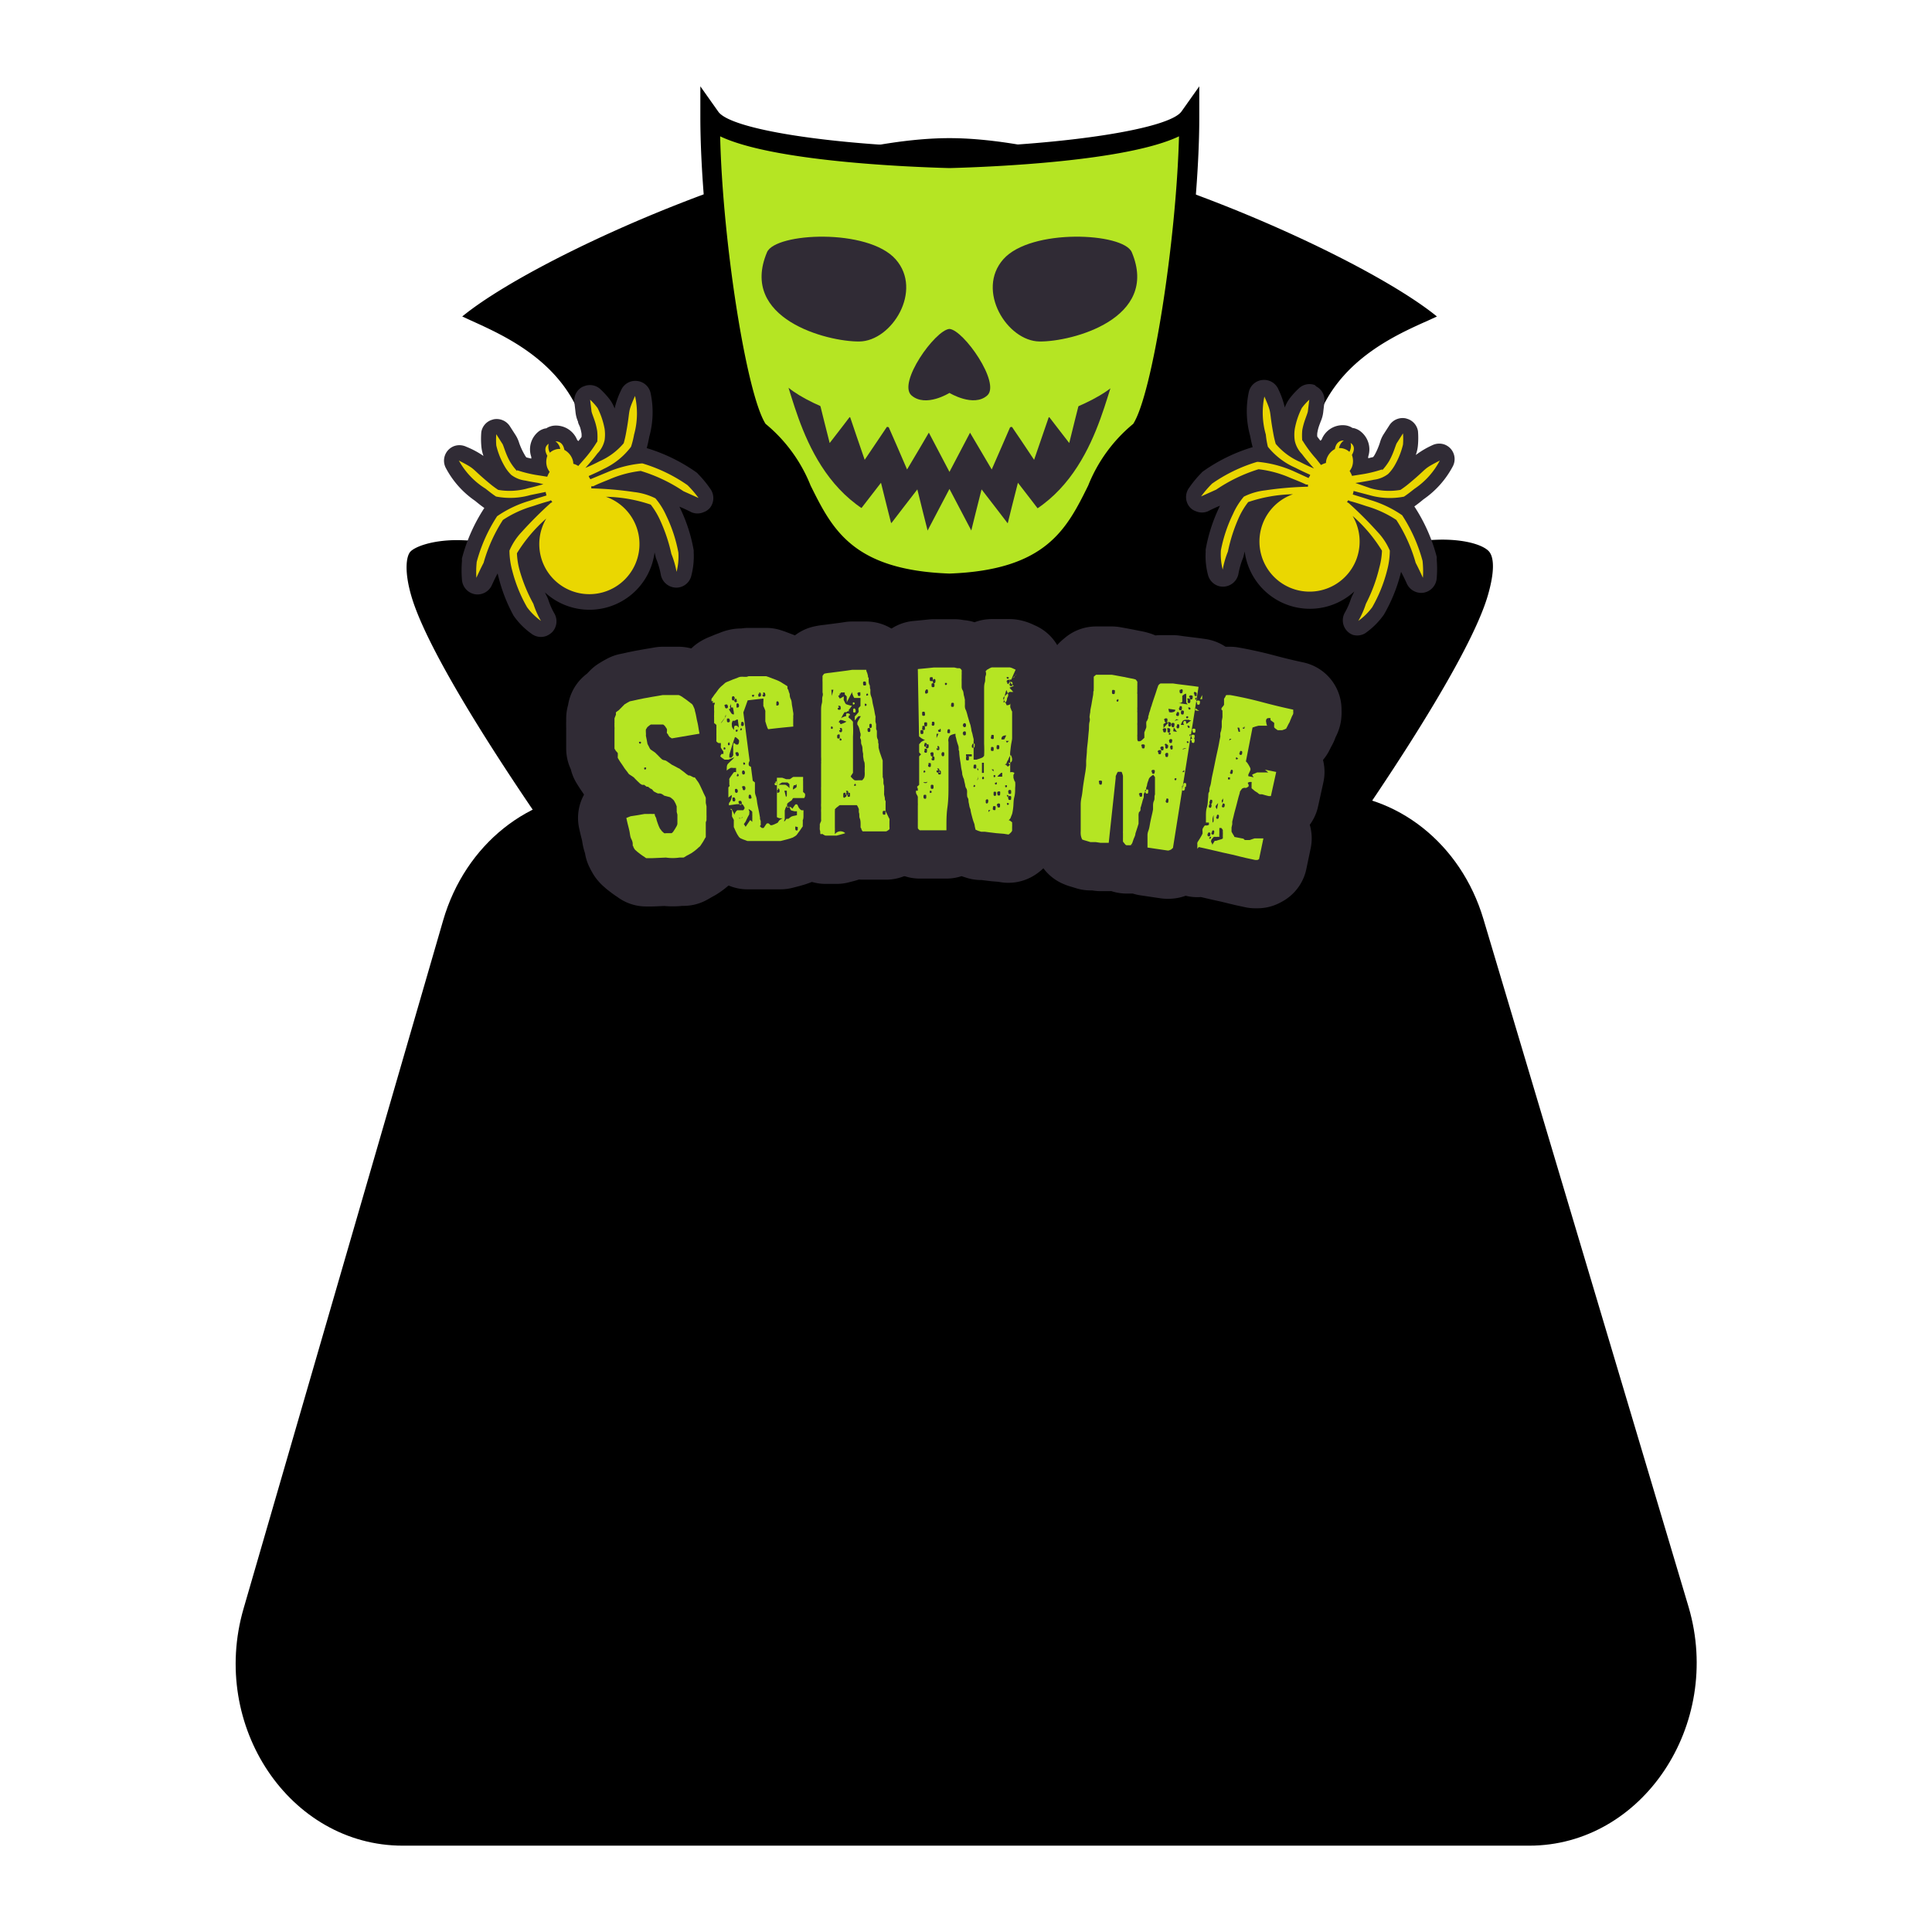 <svg id="Layer_1" data-name="Layer 1" xmlns="http://www.w3.org/2000/svg" viewBox="0 0 160 160"><defs><style>.cls-1{fill:#b5e523;}.cls-2{fill:#302b35;}.cls-3{fill:#ead701;}.cls-4{fill:none;stroke:#302b35;stroke-linecap:round;stroke-linejoin:round;stroke-width:8px;}</style></defs><path d="M50.84,76.52C44.56,68.06,35.69,55,34.06,49.34c-.58-2-.42-3.2-.11-3.61s1.75-1,3.91-1a19.32,19.32,0,0,1,3.75.41l7.3,1.46V39.12c0-8.15-6.43-11-9.89-12.57l-.74-.34c6.25-5.13,28-14.77,40.35-14.77S112.72,21.08,119,26.21l-.74.34c-3.46,1.54-9.89,4.42-9.89,12.57v7.44l7.3-1.46a19.48,19.48,0,0,1,3.75-.41c2.17,0,3.52.52,3.91,1s.47,1.61-.11,3.61c-1.63,5.63-10.5,18.72-16.78,27.18Z"/><path class="cls-1" d="M78.63,13.11c-7.21-.2-18.27-1.16-19.85-3.4,0,8.51,2.09,23.28,4,26C68,39.27,65.68,47.86,78.63,48.31c13-.45,10.63-9,15.81-12.63,1.94-2.69,4-17.46,4-26C96.89,12,85.83,12.91,78.63,13.11Z"/><path d="M78.63,49.13h0c-9-.32-11.1-4.5-12.93-8.19-.89-1.8-1.72-3.49-3.32-4.59l-.12-.08-.08-.12C60.08,33.28,58,18.35,58,9.71V7.15l1.48,2.09c1,1.47,9.28,2.78,19.18,3,9.9-.27,18.14-1.58,19.18-3l1.48-2.09V9.71c0,8.64-2.11,23.57-4.19,26.44l-.08.12-.11.08c-1.6,1.1-2.44,2.79-3.33,4.59-1.83,3.69-3.9,7.87-12.92,8.19ZM63.4,35.1a12.71,12.71,0,0,1,3.73,5.11c1.79,3.6,3.47,7,11.5,7.29,8-.29,9.71-3.69,11.49-7.29a12.71,12.71,0,0,1,3.73-5.11c1.59-2.49,3.56-15.07,3.79-23.81-4.32,2.06-15.31,2.53-19,2.63h0c-3.69-.1-14.67-.57-19-2.63C59.84,20,61.81,32.61,63.4,35.1Z"/><path class="cls-2" d="M78.63,27.24c-1.19.09-4.32,4.49-3.14,5.51s3.14-.21,3.14-.21,2,1.22,3.13.21S79.81,27.33,78.63,27.24Z"/><path class="cls-2" d="M63.52,20.89c.69-1.63,8.36-2,10.65.58s-.31,6.78-3,6.81S61.2,26.39,63.52,20.89Z"/><path class="cls-2" d="M93.73,20.89c-.69-1.63-8.36-2-10.64.58s.31,6.78,3,6.81S96.05,26.39,93.73,20.89Z"/><path class="cls-2" d="M78.63,35.89c-5.77,0-11.41-2.19-13.33-3.78C66.49,35.89,68.76,44.25,78.63,44c9.86.3,12.13-8.06,13.33-11.84C90,33.7,84.4,35.89,78.63,35.89Z"/><polygon class="cls-1" points="67.74 32.81 68.22 34.75 68.71 36.69 69.83 35.24 70.94 33.78 69.34 33.3 67.74 32.81"/><polygon class="cls-1" points="89.52 32.81 89.03 34.75 88.55 36.69 87.43 35.24 86.31 33.78 87.92 33.3 89.52 32.81"/><polygon class="cls-1" points="70.28 34.18 70.94 36.13 71.61 38.08 72.71 36.45 73.8 34.83 72.04 34.52 70.28 34.18"/><polygon class="cls-1" points="86.98 34.18 86.31 36.13 85.64 38.08 84.55 36.45 83.45 34.83 85.22 34.52 86.98 34.18"/><polygon class="cls-1" points="73.41 34.95 74.27 36.91 75.12 38.88 76.19 37.08 77.25 35.27 75.33 35.14 73.41 34.95"/><polygon class="cls-1" points="83.84 34.95 82.99 36.91 82.13 38.88 81.07 37.08 80 35.27 81.92 35.14 83.84 34.95"/><polygon class="cls-1" points="78.63 35.16 76.55 35.12 78.63 39.08 80.71 35.12 78.63 35.16"/><polygon class="cls-1" points="78.63 44.41 80.71 44.45 78.63 40.49 76.55 44.45 78.63 44.41"/><polygon class="cls-1" points="73.93 43.85 73.44 41.91 72.96 39.98 71.84 41.43 70.72 42.88 72.32 43.37 73.93 43.85"/><polygon class="cls-1" points="83.33 43.85 83.81 41.91 84.3 39.98 85.42 41.43 86.53 42.88 84.93 43.37 83.33 43.85"/><polygon class="cls-1" points="76.94 44.41 76.45 42.47 75.97 40.53 74.85 41.98 73.73 43.44 75.33 43.92 76.94 44.41"/><polygon class="cls-1" points="80.32 44.41 80.8 42.47 81.29 40.53 82.41 41.98 83.53 43.44 81.92 43.92 80.32 44.41"/><path class="cls-2" d="M112.05,52.58a1.24,1.24,0,0,1-.46-.29,1.29,1.29,0,0,1-.19-1.6,6.2,6.2,0,0,0,.49-1.13l.08-.19c.07-.13.13-.27.19-.39a5.44,5.44,0,0,1-9.08-3.31l-.09.38a1.06,1.06,0,0,1-.06.19,6.66,6.66,0,0,0-.36,1.24,1.31,1.31,0,0,1-1.18,1.1,1.22,1.22,0,0,1-.54-.07,1.3,1.3,0,0,1-.79-.83,6.07,6.07,0,0,1-.21-2,1.09,1.09,0,0,1,0-.18,13.52,13.52,0,0,1,1.08-3.4,1.51,1.51,0,0,1,.11-.22c-.35.14-.69.3-1,.46a1.26,1.26,0,0,1-1,0,1.17,1.17,0,0,1-.55-.39,1.29,1.29,0,0,1,0-1.57,9,9,0,0,1,1-1.21.67.67,0,0,1,.15-.14,14.08,14.08,0,0,1,4.1-2c-.09-.33-.15-.62-.21-.94a7.63,7.63,0,0,1-.11-3.62,1.28,1.28,0,0,1,1.12-1,1.29,1.29,0,0,1,1.33.77,7,7,0,0,1,.53,1.51,3,3,0,0,1,.41-.76h0a6.61,6.61,0,0,1,.78-.85,1.27,1.27,0,0,1,1.3-.25L109,32a1.28,1.28,0,0,1,.68,1.31l-.1.86a2.6,2.6,0,0,1-.2.72c-.05.14-.12.31-.18.5a3.7,3.7,0,0,0-.11.49,1.7,1.7,0,0,0,0,.28l.26.34.1-.09a1.87,1.87,0,0,1,1.92-1.19,1.37,1.37,0,0,1,.35.08,1,1,0,0,1,.28.14,1,1,0,0,1,.29.07,1.3,1.3,0,0,1,.31.16,1.89,1.89,0,0,1,.71,2.14c0,.05,0,.09,0,.14l.41-.1a1.53,1.53,0,0,0,.15-.23,5.67,5.67,0,0,0,.42-1,2.51,2.51,0,0,1,.31-.68l.47-.73a1.3,1.3,0,0,1,1.36-.56l.16.05a1.28,1.28,0,0,1,.84,1,6.73,6.73,0,0,1,0,1.14h0a3.18,3.18,0,0,1-.18.84,7.23,7.23,0,0,1,1.37-.81,1.32,1.32,0,0,1,1-.06,1.3,1.3,0,0,1,.49.32,1.29,1.29,0,0,1,.19,1.52,7.68,7.68,0,0,1-2.41,2.7c-.24.2-.49.4-.76.59a14.11,14.11,0,0,1,1.85,4.16.69.69,0,0,1,0,.2,9.24,9.24,0,0,1,0,1.61,1.31,1.31,0,0,1-1.06,1.17,1.27,1.27,0,0,1-.67-.06,1.31,1.31,0,0,1-.73-.66c-.16-.35-.32-.69-.49-1l-.06.24a13.44,13.44,0,0,1-1.36,3.3l-.11.15a6.27,6.27,0,0,1-1.45,1.4A1.28,1.28,0,0,1,112.05,52.58Z"/><path class="cls-3" d="M117.81,46.45a13.15,13.15,0,0,0-1.69-3.78l0,0,0,0a9.32,9.32,0,0,0-2.7-1.28c-.46-.16-.93-.29-1.39-.44h0a1.77,1.77,0,0,0,.07-.29h0l1.33.35a6.08,6.08,0,0,0,2.84.12h0l0,0c.32-.21.59-.43.87-.65a6.36,6.36,0,0,0,2.1-2.34c-1.48.76-.92.55-2.5,1.86a7.52,7.52,0,0,1-.76.57,5.54,5.54,0,0,1-2.49-.14L112.25,40l.44-.07c.36-.06.72-.12,1.09-.2a2.43,2.43,0,0,0,1.17-.47,3.31,3.31,0,0,0,.57-.75,6.38,6.38,0,0,0,.67-1.69,5.79,5.79,0,0,0,0-.93l-.49.77c-.11.12-.26.83-.67,1.54a4.63,4.63,0,0,1-.56.74l0-.07h0a10.4,10.4,0,0,1-1.87.44l-.63.1a1.87,1.87,0,0,0-.2-.4,1.69,1.69,0,0,0,.19-.33,1.43,1.43,0,0,0,0-1c.19-.34.28-.74-.11-1a1,1,0,0,1-.1.74,1.18,1.18,0,0,0-.4-.24,1.12,1.12,0,0,0-.46-.07,1,1,0,0,1,.4-.63c-.48,0-.67.33-.74.71a1.43,1.43,0,0,0-.67.78,1.1,1.1,0,0,0-.07.37,1.86,1.86,0,0,0-.41.17L109,38a10,10,0,0,1-1.15-1.55h0a.17.17,0,0,1,0,.08,4.81,4.81,0,0,1,0-.92A5.32,5.32,0,0,1,108,35c.15-.48.32-.84.32-1l.11-.9a5.09,5.09,0,0,0-.62.69,6.43,6.43,0,0,0-.58,1.72,3.3,3.3,0,0,0,0,1,2.28,2.28,0,0,0,.6,1.1c.22.3.46.58.7.86l.29.33c-.4-.17-.79-.35-1.17-.55a5.5,5.5,0,0,1-2-1.49,8.27,8.27,0,0,1-.21-.92c-.37-2-.07-1.5-.73-3a6.6,6.6,0,0,0,.12,3.15A7.23,7.23,0,0,0,105,37v0l0,0a6,6,0,0,0,2.26,1.73c.41.21.82.4,1.24.59h0c0,.1-.1.19-.13.27l0,0L107.08,39a9.49,9.49,0,0,0-2.89-.75h-.08a13,13,0,0,0-3.73,1.8,9.1,9.1,0,0,0-.91,1.06l1.25-.56a13.14,13.14,0,0,1,3.51-1.69,9.17,9.17,0,0,1,2.62.71c.44.18.89.35,1.32.56l.15,0c0,.06,0,.12,0,.18l-.15,0a28.35,28.35,0,0,0-3.4.3,5.26,5.26,0,0,0-1.76.52,6,6,0,0,0-.9,1.44,12.06,12.06,0,0,0-1,3,5.06,5.06,0,0,0,.15,1.6,7.5,7.5,0,0,1,.43-1.49,13.62,13.62,0,0,1,.94-2.89,6.42,6.42,0,0,1,.74-1.21,12.27,12.27,0,0,1,3.71-.65,4.15,4.15,0,1,0,5.27,5.34,4.17,4.17,0,0,0-.33-3.54,12.36,12.36,0,0,1,2.43,2.88,6.18,6.18,0,0,1-.22,1.4A13.15,13.15,0,0,1,113.12,50a7.16,7.16,0,0,1-.63,1.42,5.14,5.14,0,0,0,1.15-1.13,12.07,12.07,0,0,0,1.22-3,6.61,6.61,0,0,0,.24-1.69,5.21,5.21,0,0,0-1-1.53,31.84,31.84,0,0,0-2.41-2.41l-.14-.08.11-.15.15.07c.46.12.91.27,1.36.42a9,9,0,0,1,2.47,1.14,13,13,0,0,1,1.6,3.55c.21.4.4.81.6,1.24A8.17,8.17,0,0,0,117.81,46.45Z"/><path class="cls-2" d="M45.24,52.67a1.57,1.57,0,0,0,.47-.3,1.3,1.3,0,0,0,.18-1.6,5.91,5.91,0,0,1-.49-1.13l-.08-.19c-.07-.13-.13-.26-.19-.39a5.44,5.44,0,0,0,9.08-3.31l.09.38a1.06,1.06,0,0,0,.06.19,6.66,6.66,0,0,1,.36,1.24,1.31,1.31,0,0,0,1.18,1.1,1.22,1.22,0,0,0,.54-.07,1.28,1.28,0,0,0,.79-.83,6.37,6.37,0,0,0,.22-2c0-.06,0-.12,0-.18a13.12,13.12,0,0,0-1.08-3.4,1.51,1.51,0,0,0-.11-.22c.35.14.69.3,1,.46a1.26,1.26,0,0,0,1,0,1.22,1.22,0,0,0,.55-.38,1.31,1.31,0,0,0,0-1.58,9,9,0,0,0-1-1.21.67.67,0,0,0-.15-.14,14.34,14.34,0,0,0-4.1-2c.09-.33.15-.62.21-.94a7.63,7.63,0,0,0,.11-3.62,1.28,1.28,0,0,0-1.12-1,1.28,1.28,0,0,0-1.33.78,6.83,6.83,0,0,0-.53,1.5,3,3,0,0,0-.41-.76h0a7.36,7.36,0,0,0-.78-.85,1.27,1.27,0,0,0-1.3-.25l-.16.06a1.28,1.28,0,0,0-.68,1.31l.1.86a2.6,2.6,0,0,0,.2.72c0,.14.12.31.18.5a3.7,3.7,0,0,1,.11.49,1.7,1.7,0,0,1,0,.28l-.26.34-.1-.09a1.89,1.89,0,0,0-1.92-1.19,1.37,1.37,0,0,0-.35.08,1,1,0,0,0-.28.14,1,1,0,0,0-.29.07,1.3,1.3,0,0,0-.31.16A1.89,1.89,0,0,0,44,37.84s0,.09,0,.14l-.41-.1a1.53,1.53,0,0,1-.15-.23A5.67,5.67,0,0,1,43,36.7a2.66,2.66,0,0,0-.31-.68l-.47-.73a1.3,1.3,0,0,0-1.36-.56l-.16.05a1.28,1.28,0,0,0-.84,1,6.73,6.73,0,0,0,0,1.14h0a3.18,3.18,0,0,0,.18.84A7.23,7.23,0,0,0,38.62,37a1.32,1.32,0,0,0-1-.06,1.29,1.29,0,0,0-.68,1.85,7.59,7.59,0,0,0,2.41,2.69c.24.2.49.4.76.59a14.11,14.11,0,0,0-1.85,4.16.69.69,0,0,0,0,.2,9.24,9.24,0,0,0,0,1.61,1.31,1.31,0,0,0,1.06,1.17,1.27,1.27,0,0,0,.67-.06,1.31,1.31,0,0,0,.73-.66c.16-.35.32-.69.49-1l.06.24A13.44,13.44,0,0,0,42.54,51l.11.15a6.13,6.13,0,0,0,1.46,1.4A1.29,1.29,0,0,0,45.24,52.67Z"/><path class="cls-3" d="M39.48,46.53a13.15,13.15,0,0,1,1.69-3.78l0,0,0,0a9.32,9.32,0,0,1,2.7-1.28c.46-.16.93-.29,1.39-.44h0a1.77,1.77,0,0,1-.07-.29h0L43.92,41a6.08,6.08,0,0,1-2.84.12h0l0,0c-.32-.21-.59-.43-.87-.65A6.36,6.36,0,0,1,38,38.14c1.48.76.92.55,2.5,1.86a7.52,7.52,0,0,0,.76.57,5.54,5.54,0,0,0,2.49-.14c.41-.09.83-.21,1.25-.33L44.6,40c-.36-.06-.72-.12-1.09-.2a2.43,2.43,0,0,1-1.17-.47,3.31,3.31,0,0,1-.57-.75,6.25,6.25,0,0,1-.67-1.69,5.79,5.79,0,0,1,0-.93l.49.77c.11.12.26.84.67,1.54a4.63,4.63,0,0,0,.56.74l0-.07h0a10.4,10.4,0,0,0,1.87.44l.63.1a2.14,2.14,0,0,1,.2-.4,1.69,1.69,0,0,1-.19-.33,1.43,1.43,0,0,1,0-1c-.19-.34-.28-.74.11-1a1,1,0,0,0,.1.74,1.18,1.18,0,0,1,.4-.24,1.12,1.12,0,0,1,.46-.07,1,1,0,0,0-.4-.63c.48,0,.67.34.74.71a1.43,1.43,0,0,1,.67.78,1.1,1.1,0,0,1,.07.37,1.38,1.38,0,0,1,.41.18l.42-.48a10,10,0,0,0,1.15-1.55h0a.17.17,0,0,0,0,.08,4.87,4.87,0,0,0,0-.92A5.32,5.32,0,0,0,49.3,35c-.15-.48-.32-.84-.32-1l-.11-.9a5.09,5.09,0,0,1,.62.69,6.43,6.43,0,0,1,.58,1.72,3.3,3.3,0,0,1,0,.95,2.28,2.28,0,0,1-.6,1.1c-.22.3-.46.58-.7.86l-.29.33c.4-.17.79-.35,1.17-.55a5.5,5.5,0,0,0,2-1.49,8.27,8.27,0,0,0,.21-.92c.37-2,.07-1.5.73-3A6.6,6.6,0,0,1,52.51,36,7.23,7.23,0,0,1,52.26,37v0l0,0A6,6,0,0,1,50,38.83c-.41.22-.82.4-1.24.59h0c0,.1.1.19.13.27l0,0,1.35-.56a9.49,9.49,0,0,1,2.89-.75h.08a13,13,0,0,1,3.73,1.8,9.1,9.1,0,0,1,.91,1.06l-1.25-.56A13.14,13.14,0,0,0,53.06,39a9.17,9.17,0,0,0-2.62.71c-.44.18-.89.35-1.31.56l-.16,0c0,.06,0,.12,0,.18l.15,0a28.35,28.35,0,0,1,3.4.3,5.26,5.26,0,0,1,1.76.52,6,6,0,0,1,.9,1.44,12.06,12.06,0,0,1,1,3.05,5.06,5.06,0,0,1-.15,1.6,7.5,7.5,0,0,0-.43-1.49A13.62,13.62,0,0,0,54.63,43a6.42,6.42,0,0,0-.74-1.21,12.27,12.27,0,0,0-3.71-.65,4.15,4.15,0,1,1-5.27,5.34,4.17,4.17,0,0,1,.33-3.54,12.57,12.57,0,0,0-2.43,2.88,6.18,6.18,0,0,0,.22,1.4A13.15,13.15,0,0,0,44.17,50a7.16,7.16,0,0,0,.63,1.42,5.14,5.14,0,0,1-1.15-1.13,12.07,12.07,0,0,1-1.22-3,6.61,6.61,0,0,1-.24-1.69,5.21,5.21,0,0,1,1-1.53,33.82,33.82,0,0,1,2.41-2.41l.14-.08-.11-.15-.15.07c-.46.12-.91.27-1.36.42a9,9,0,0,0-2.47,1.14,13,13,0,0,0-1.6,3.55c-.21.4-.4.81-.6,1.24A8.17,8.17,0,0,1,39.48,46.53Z"/><path d="M126.65,152.85H33.35c-9.35,0-16-9.91-13.18-19.63l16.53-57c1.82-6.28,7.15-10.54,13.18-10.54H109.7c6,0,11.3,4.21,13.15,10.43l17,57C142.7,142.86,136,152.85,126.65,152.85Z"/><path class="cls-4" d="M52.22,67.6l.58-.09.57-.1.37,0a1.18,1.18,0,0,1,.25,0l.23,0s0,.13.07.24.07.21.11.33.08.24.12.34a1.79,1.79,0,0,0,.09.21.44.44,0,0,0,.09.15l.12.16.09.08L55,69a.35.35,0,0,0,.16,0h.38s.07,0,.08,0,.08-.06.13-.12l.15-.23.14-.24a.74.74,0,0,0,.06-.18c0-.08,0-.16,0-.22l0-.19,0-.16,0-.19-.06-.24a1.17,1.17,0,0,0,0-.2l0-.11s0-.08,0-.15a1.67,1.67,0,0,1-.08-.2l-.09-.17-.06-.11-.11-.11a1.92,1.92,0,0,0-.21-.16L55,65.89a.91.91,0,0,0-.17-.12.51.51,0,0,0-.18-.06l-.17,0-.13-.06-.21-.11L54,65.37l-.16-.08-.09-.07a.37.37,0,0,0-.1-.07l-.1,0L53.35,65,53.18,65l-.1-.06a.33.33,0,0,1-.11-.08l-.19-.18-.19-.19-.1-.11-.19-.13-.2-.13s0,0-.07-.08a1.58,1.58,0,0,0-.13-.18l-.14-.18a1.26,1.26,0,0,1-.1-.15s-.07-.1-.12-.18l-.16-.23-.14-.22a.79.79,0,0,0-.08-.13s0-.07,0-.16a.41.41,0,0,0,0-.16.25.25,0,0,0,0-.09L51,62.18,50.89,62l0-.09,0-.08v-.09c0-.06,0-.15,0-.27l0-.37c0-.13,0-.24,0-.34s0-.17,0-.2v-.14a1.48,1.48,0,0,0,0-.21,1.46,1.46,0,0,1,0-.21.42.42,0,0,1,0-.13s0-.08,0-.18,0-.16,0-.19.07-.18.12-.32A1.33,1.33,0,0,0,51,59l.15-.12a.54.54,0,0,0,.15-.12l.08-.08.13-.13a1.59,1.59,0,0,1,.13-.13l.07-.08.23-.14.22-.12.29-.06.45-.1.44-.09.29-.05.38-.07.48-.08.4-.07.21,0H56l.19,0a.6.6,0,0,1,.17.07,1.42,1.42,0,0,1,.22.14l.3.21.27.21.16.12a.76.76,0,0,1,.13.23,1.15,1.15,0,0,1,.1.26c0,.06.05.2.09.39s.07.39.12.59.08.4.11.59.06.32.07.39l-2.29.39-.08-.05-.11-.07-.12-.17c0-.08-.09-.12-.1-.14s0-.08,0-.17a.35.35,0,0,0,0-.16.44.44,0,0,0-.09-.15.64.64,0,0,0-.12-.16l-.1-.08L54.74,60h-.68l-.16,0-.12.08-.16.13a.72.72,0,0,0-.07.11l-.06.09a2,2,0,0,0,0,.27,1.44,1.44,0,0,1,0,.25l.07.34.06.33s.06.13.13.25a.8.8,0,0,0,.13.22l.19.13.19.13.11.11c.05.05.12.11.18.18l.19.19.12.1a1,1,0,0,0,.16.05.44.44,0,0,1,.17.06l.19.13.19.13a.42.42,0,0,0,.13.08l.23.12.22.12.13.06a1.71,1.71,0,0,0,.14.11l.23.17.23.19.14.09.1,0,.16.08.16.08.1,0,.08.11.12.17a1.27,1.27,0,0,1,.13.19,1.2,1.2,0,0,1,.08.15s.07.14.12.25.11.23.16.35.11.22.15.32a.46.46,0,0,1,.07.18l0,.14c0,.07,0,.16,0,.25l.06.29,0,.23,0,.19q0,.12,0,.27a2.89,2.89,0,0,1,0,.29l0,.17-.06.17c0,.1,0,.16,0,.19s0,.09,0,.19l0,.33c0,.12,0,.23,0,.33s0,.17,0,.19a.85.85,0,0,0-.09.14l-.13.23-.15.23-.11.16-.1.08-.14.13-.17.14-.12.09-.19.13-.27.15a1.38,1.38,0,0,0-.24.14l-.13.07-.15,0-.19,0a3.83,3.83,0,0,1-1.12,0L54,71.07l-.29,0-.2,0-.18-.13c-.09-.05-.18-.12-.28-.19l-.26-.2-.18-.16-.06-.07s-.05-.09-.08-.14,0-.09-.07-.14a.88.88,0,0,1,0-.1c0-.09,0-.23-.11-.44s-.11-.42-.16-.66-.11-.45-.16-.66-.08-.35-.1-.44ZM53,61.43c-.07,0-.1,0-.07.1a.11.11,0,0,0,.09.06.12.12,0,0,0,.07-.1Q53.07,61.41,53,61.43Zm.42,2.14c-.06,0-.09,0-.07.09s.06.07.09.06.06,0,.07-.09S53.45,63.55,53.38,63.57Z"/><path class="cls-4" d="M60.49,67a.13.13,0,0,1,.1,0l.12.23a1.13,1.13,0,0,1,.11.26.42.42,0,0,1,.09-.22.53.53,0,0,1,.15-.17h.09l.15,0,.15,0,.1,0s0,0,.07-.08a.41.41,0,0,0,.05-.11.73.73,0,0,0-.09-.18.42.42,0,0,0-.1-.13,1.41,1.41,0,0,0-.24,0l-.24,0v0l-.63.09a.14.14,0,0,1,0-.09v-.09l.06-.08a.58.58,0,0,0,.07-.11.72.72,0,0,0,.06-.17L60.6,66v-.07l0-.1-.28.22s0-.1,0-.21,0-.18,0-.21,0-.13,0-.24,0-.17,0-.18l.08-.09s.06-.08,0-.1a.29.29,0,0,0,0-.1.88.88,0,0,1,0-.16l0-.16a.16.16,0,0,1,0-.1l.06-.11.12-.17.12-.17.09-.11s0,0,.08,0l.09,0,0-.34h-.24a.49.49,0,0,0-.23,0l-.16.1a.63.63,0,0,0-.14.12,2.57,2.57,0,0,1,0-.27c0-.13.05-.22.06-.25l.07-.08.13-.13.14-.13.08-.07.07-.08a.37.37,0,0,0,.07-.1.64.64,0,0,1-.12.06l-.18.07-.18.07-.13,0s0,0,0,0H60l-.18-.13a1,1,0,0,1-.17-.15.45.45,0,0,1,.05-.1.25.25,0,0,1,.07-.09s0,0,.07,0,.06,0,.07,0,0,0,0-.11,0-.08,0-.09l-.11-.16-.1-.16a.72.72,0,0,1,0-.19v-.19l-.1,0-.09,0-.11-.07s-.07-.06-.07-.08a.33.33,0,0,1,0-.13c0-.08,0-.14,0-.19s0-.11,0-.2a1.13,1.13,0,0,1,0-.14s0-.05,0-.1l0-.17a.75.75,0,0,1,0-.16c0-.05,0-.08,0-.09v-.17l-.09-.09-.1-.06a.49.49,0,0,0,0-.12l0-.2c0-.08,0-.14,0-.2a.5.5,0,0,1,0-.14s0-.1,0-.17a1.5,1.5,0,0,0,0-.22,1.54,1.54,0,0,1,0-.19.44.44,0,0,1,0-.09.5.5,0,0,1,0-.15,1.29,1.29,0,0,0,.07-.21A1.41,1.41,0,0,1,59,58.2a.46.46,0,0,1,.07-.13l-.15,0,0-.17a.34.34,0,0,1,.08-.13l.18-.26c.08-.09.15-.19.23-.3a2.16,2.16,0,0,1,.2-.25,2,2,0,0,1,.24-.22l.21-.19a1.32,1.32,0,0,1,.26-.12l.38-.16.38-.14a.83.83,0,0,1,.25-.08,1.86,1.86,0,0,1,.28,0l.23,0L62,56l.19,0,.26,0,.21,0h.24l.2,0,.21,0,.14,0,.21.07.31.12.32.12.21.09.17.09.22.14.21.13.11.07a.37.37,0,0,1,0,.1c0,.06,0,.12.07.19l.06.21a.82.82,0,0,1,.06.16c0,.08,0,.23.09.41s.07.38.11.57.06.38.09.54,0,.26,0,.3a1.55,1.55,0,0,1,0,.23c0,.1,0,.19,0,.29s0,.17,0,.24a.19.19,0,0,1,0,.1c-.83.08-1.24.12-2.07.22,0,0,0,0-.05-.08a1.62,1.62,0,0,1-.06-.17,1.72,1.72,0,0,1-.07-.21l-.06-.19,0-.11,0-.22,0-.22V59a.48.48,0,0,0,0-.12c0-.06-.05-.13-.07-.21l-.09-.2a.31.31,0,0,1,0-.12,1.57,1.57,0,0,1,0-.26,1.23,1.23,0,0,0,0-.24L61.92,58c-.15.42-.22.63-.36,1,.21,1.61.31,2.41.52,4a1.26,1.26,0,0,0-.07.17.41.41,0,0,0,0,.18s0,.06.07.1l.11.05.15,1.16.09.07a.24.24,0,0,1,.09.08V65l0,.21,0,.22v.11c0,.05,0,.18.08.39s.08.44.13.69.1.47.14.68.06.37.07.4,0,0,0,.12L63,68l0,.14c0,.06,0,.08,0,.08a.23.23,0,0,1,0,.1.25.25,0,0,1-.07.09.23.23,0,0,0,.07.08l.09.08.08,0h.07l.13-.19a1.46,1.46,0,0,1,.14-.19l.06,0h.08a.25.25,0,0,1,.09.08s.07.07.08.07l.11,0,.17-.06.17-.08.13-.06.13-.19a.5.5,0,0,1,.14-.1l.14-.09a.92.92,0,0,1-.24,0,.59.59,0,0,1-.23-.09l0-.14,0-.2s0-.15,0-.34,0-.38,0-.59,0-.4,0-.58a2.57,2.57,0,0,0,0-.34c0-.05,0-.12,0-.21l0-.32a2,2,0,0,1,0-.32c0-.1,0-.17,0-.22h.22l.22,0,.17.06.16.06s0,0,.06,0h.17s.07,0,.07,0l.15-.1a.44.44,0,0,1,.15-.09l.16,0,.24,0,.24,0,.16,0s0,.07,0,.15a1.7,1.7,0,0,0,0,.22v.22c0,.07,0,.12,0,.15a.58.58,0,0,1,0,.1,1.24,1.24,0,0,1,0,.16l0,.16a.44.44,0,0,0,0,.09s0,0,.08.07a.28.28,0,0,1,.08.09.58.58,0,0,1,0,.19.51.51,0,0,1-.07.15l-.12,0H65.7a.24.24,0,0,0-.08.09.47.47,0,0,1-.06.1l-.15.1-.15.11-.07.08a.2.2,0,0,0,0,.09.17.17,0,0,0,0,.11.49.49,0,0,1,0,.12.33.33,0,0,0,.13-.06c.07,0,.12,0,.13,0a.22.22,0,0,1,.1.07.29.29,0,0,1,.08.08.84.84,0,0,1,.12-.19.91.91,0,0,1,.14-.18h0l0,0H66a.51.51,0,0,1,.1.17.61.61,0,0,0,.09.16l.08.09.1.07s0,0,.08,0h.09v.07a.08.08,0,0,1,0,.06c0,.08,0,.19,0,.32s0,.25-.06.38a2.75,2.75,0,0,1,0,.34c0,.1,0,.16,0,.17l-.08.11-.14.21-.18.24a1,1,0,0,1-.13.17.73.73,0,0,1-.14.1l-.15.09-.2.07-.31.09-.31.08-.2.05h-.09l-.19,0-.21,0-.17,0-.18,0-.2,0-.2,0H62l-.1,0-.18-.07-.2-.07-.16-.07a.5.5,0,0,1-.21-.2,2.36,2.36,0,0,1-.15-.25s-.07-.14-.13-.27a1.86,1.86,0,0,0-.1-.22v-.09l0-.16,0-.15v-.1a.25.25,0,0,0,0-.09.61.61,0,0,0-.07-.14,1.09,1.09,0,0,0-.08-.15s0-.08,0-.09,0-.09,0-.21,0-.18,0-.2S60.44,67,60.49,67Zm-.56-5q0,.11.09.06s.07,0,.06-.08a.12.12,0,0,0-.09-.09S59.92,61.88,59.93,62Zm.1-2.56-.13.17-.13.17a.57.57,0,0,0-.07.12s0,0,0,0v0s0,0,0,0,0,0,0,0l.09-.1.13-.18.11-.17a1.18,1.18,0,0,1,.08-.12.27.27,0,0,0,0-.09.27.27,0,0,1,0-.08Zm.63,6.79c0,.1.06.15.14.14s.11-.07.09-.18-.06-.16-.14-.15S60.65,66.06,60.66,66.18ZM60.91,61l-.07.1c0,.05-.05.14-.09.28s-.09.27-.14.43-.09.29-.13.43a2.83,2.83,0,0,0-.08.28v.22l.1,0a.21.21,0,0,0,.08,0l.08-.09.06-.1a.44.44,0,0,0,0-.12c0-.07,0-.14,0-.22s0-.15,0-.22a.35.35,0,0,1,0-.13s0-.08,0-.17a.44.44,0,0,1,.06-.17l.18.14h.16a.43.43,0,0,0,.08-.19.69.69,0,0,0,0-.17.86.86,0,0,0-.17-.17.44.44,0,0,0-.2-.11A.3.3,0,0,0,60.91,61Zm-.55.49-.07.06a.14.14,0,0,0,0,.09,0,0,0,0,0,0,.06.14.14,0,0,0,.13,0,.16.16,0,0,0,0-.15A0,0,0,0,0,60.36,61.44Zm1.06,6.27H61.3a.24.24,0,0,0-.12,0s0,0,0,0a.13.13,0,0,0,.16,0c.08,0,.13,0,.14-.09S61.46,67.72,61.42,67.71Zm-.55-2.24c0,.1.06.15.13.14s.11-.07.1-.17-.07-.17-.14-.16S60.85,65.35,60.87,65.47Zm-.83-7c0,.11.06.15.14.14s.12-.07.1-.17-.06-.17-.14-.15S60,58.34,60,58.45Zm.16,1.17c0,.1.07.15.14.13s.12-.06.1-.17-.06-.16-.14-.15S60.19,59.5,60.2,59.62Zm1,6.82c0,.11.07.16.14.15s.11-.07.09-.18-.06-.17-.14-.16S61.15,66.32,61.16,66.44Zm-.11-2.38a.13.13,0,0,0-.07.06l0,.08s0,0,0,0a.11.11,0,0,0,.13,0,.12.12,0,0,0,0-.14S61.08,64.05,61.05,64.06Zm.66,4.34.38-.56.17.15s0-.1,0-.21a1.8,1.8,0,0,0,0-.21,1.93,1.93,0,0,0,0-.24c0-.1,0-.16,0-.17l-.08-.09S62,67,62,67s0,.07.05.16a.32.32,0,0,1,0,.18.35.35,0,0,1,0,.1l-.11.2-.12.24a1.14,1.14,0,0,1-.09.19l-.06.08a.25.25,0,0,1-.07.09Zm-1.34-9.66a1.19,1.19,0,0,0,.1.17c.05.08.08.13.1.13a.19.19,0,0,0,.09.05h.08c0-.23-.05-.35-.08-.57l-.16,0,0-.33s0,.08-.06.18,0,.15,0,.17a.14.14,0,0,0,0,.09S60.36,58.7,60.37,58.74Zm.27,1.5.11.14s0-.08,0-.17.05-.17.07-.18.06,0,.07,0H61a.28.28,0,0,1,.1.06l.09.09-.09-.67L61,59.6l-.16.09s0,0-.08,0h-.08a1.15,1.15,0,0,0-.07.19.52.52,0,0,0,0,.17A.46.46,0,0,0,60.64,60.24Zm.27,2.17c0,.1.06.15.14.14s.11-.07.09-.17-.06-.17-.14-.16S60.89,62.3,60.91,62.41Zm.55,2.8c0,.12.06.17.13.16s.11-.08.1-.19-.07-.16-.14-.15S61.44,65.1,61.46,65.21ZM61,60.44c-.06,0-.09,0-.07.09s.05.07.08.06.07,0,.08-.09S61.08,60.43,61,60.44Zm-.39-2.59c0,.12.06.17.14.16s.12-.08.1-.19-.06-.17-.14-.16S60.6,57.74,60.62,57.85ZM61.46,64c0,.1.06.15.13.14s.11-.07.1-.17-.06-.17-.14-.16S61.44,63.91,61.46,64Zm-.65-6c0,.11.06.17.14.15a.08.08,0,0,0,.08-.06A.24.24,0,0,0,61,58a.2.2,0,0,0,0-.11.09.09,0,0,0-.09,0C60.82,57.82,60.79,57.89,60.81,58Zm.75,5.24c0,.07,0,.1.08.08s.07,0,.06-.08,0-.07-.08-.09S61.55,63.17,61.56,63.24ZM61,58.36a.23.23,0,0,0,0,.12.37.37,0,0,0,0,.11.1.1,0,0,0,.1,0c.08,0,.11-.07.1-.19s-.07-.16-.15-.15A.08.08,0,0,0,61,58.36ZM62,66c0,.1,0,.15.13.14s.11-.07.09-.17-.06-.17-.13-.16S62,65.87,62,66Zm-.7-5.6c0,.08,0,.1.08.07s.07-.05.06-.08a.09.09,0,0,0-.08-.09S61.32,60.32,61.33,60.39Zm.06-.43c0,.11.06.17.14.16s.11-.08.1-.19-.07-.17-.14-.16S61.37,59.85,61.39,60Zm1-2.42c-.07,0-.1,0-.08.09a.1.1,0,0,0,.1.06s.06,0,.06-.08S62.51,57.53,62.44,57.54Zm.46-.1a.31.31,0,0,0,0,.24.13.13,0,0,0,.1,0c.08,0,.11-.07.1-.18s-.06-.17-.14-.16A.1.1,0,0,0,62.9,57.44Zm.32.08c0,.12.06.17.14.16s.12-.07.1-.18-.06-.17-.14-.16S63.21,57.41,63.22,57.52Zm1,7.34c0,.12.06.17.13.16a.08.08,0,0,0,.08-.06.24.24,0,0,0,0-.12.27.27,0,0,0,0-.12.08.08,0,0,0-.09,0Q64.22,64.69,64.23,64.86Zm.23.54a.23.23,0,0,0,0,.12.21.21,0,0,0,0,.11.08.08,0,0,0,.09,0c.08,0,.11-.07.1-.18s-.06-.17-.14-.16A.11.11,0,0,0,64.46,65.4Zm.17-.42.19,0,.18,0h.12a.57.57,0,0,1,.19.12.76.76,0,0,1,.16.17v-.17a.62.62,0,0,1,0-.16.73.73,0,0,0-.09-.09s-.07-.06-.09-.06H65l-.13,0-.1,0-.15.09a.8.8,0,0,0-.14.11Zm.57,1.79s0,0,0,0,0,.06-.06.15l-.06.19s0,.05,0,.1l0,.17,0,.17,0,.09s0,.08,0,.17a.58.58,0,0,1-.07.18h.09L65,68l.06-.09.07-.1h.16l.13-.1c.08-.06.12-.09.14-.09a.9.9,0,0,1,.22-.06l.22-.05,0-.33a.72.72,0,0,1-.23,0l-.23-.06s-.05,0-.1-.14a.76.76,0,0,0-.09-.17H65.2ZM65.09,66a.45.45,0,0,0,.07-.09l0-.1a1.08,1.08,0,0,0,0-.16v-.17l-.2,0Zm-.79-7.81a.25.25,0,0,0,0,.12.21.21,0,0,0,0,.11.1.1,0,0,0,.1,0c.08,0,.11-.07.1-.18s-.06-.17-.14-.16A.1.1,0,0,0,64.3,58.14Zm1.56,10.43c0,.12.06.17.13.16a.07.07,0,0,0,.07-.06.25.25,0,0,0,0-.12.2.2,0,0,0,0-.11.08.08,0,0,0-.08,0C65.88,68.4,65.85,68.46,65.86,68.57Zm0-3.59-.11,0a.6.6,0,0,0-.07.17.63.63,0,0,0,0,.19l.15-.1a.67.67,0,0,0,.14-.11.3.3,0,0,0,0-.11v-.13Z"/><path class="cls-4" d="M67.89,68.69a1.14,1.14,0,0,1,0-.15,2.48,2.48,0,0,0,0-.27A2.13,2.13,0,0,1,68,68a.69.69,0,0,0,0-.16s0-.13,0-.24l0-.32a2.66,2.66,0,0,1,0-.3,1.14,1.14,0,0,0,0-.15,2.29,2.29,0,0,1,0-.32c0-.16,0-.34,0-.53v-.54a2.94,2.94,0,0,1,0-.31s0-.12,0-.23,0-.23,0-.35,0-.25,0-.36,0-.19,0-.24,0-.08,0-.16l0-.27q0-.15,0-.27a.49.49,0,0,0,0-.16,2.75,2.75,0,0,0,0-.39c0-.2,0-.44,0-.7s0-.56,0-.86,0-.58,0-.85,0-.5,0-.7,0-.33,0-.39,0-.16,0-.34,0-.38.06-.6,0-.41.06-.59,0-.3,0-.34,0,0,0-.09,0-.07,0-.08,0-.18,0-.3l0-.38a3.28,3.28,0,0,1,0-.34,1.26,1.26,0,0,1,0-.16.26.26,0,0,1,.07-.1.24.24,0,0,1,.08-.09,3.26,3.26,0,0,1,.46-.07l.69-.09.69-.09.47-.07h.26l.23,0,.17,0,.22,0,.18,0,.1,0c0,.12.06.21.08.27l.06.22c0,.08,0,.14.06.18a1.62,1.62,0,0,0,0,.21c0,.12,0,.24.07.37s0,.25.07.36a1.94,1.94,0,0,1,0,.22c0,.09,0,.22.08.41s.08.4.13.61.1.41.13.6.06.32.08.39,0,.1,0,.19l0,.26.06.24a.39.39,0,0,0,0,.14.43.43,0,0,0,0,.1.88.88,0,0,0,0,.15.44.44,0,0,1,.06.16l0,.09s0,.1,0,.22,0,.23.07.37,0,.26.07.37a1.69,1.69,0,0,0,0,.21s0,.06,0,.12a1.33,1.33,0,0,1,.05.19l.06.21.05.14.09.26.09.25v1s0,.07,0,.14a1.08,1.08,0,0,1,0,.21l.06.21a.62.62,0,0,1,0,.11,1.24,1.24,0,0,1,0,.19,1.14,1.14,0,0,0,.06.25c0,.09,0,.18,0,.25a.9.9,0,0,1,0,.15v.17a.94.94,0,0,0,0,.16l.06.26c0,.1,0,.18.06.26a.9.9,0,0,1,0,.15v.67a.4.4,0,0,0,.06.13l.1.21a2,2,0,0,1,.1.21.4.4,0,0,1,.06.11.61.61,0,0,1,0,.19c0,.11,0,.18,0,.24v.21a.73.73,0,0,1,0,.21.4.4,0,0,1-.13.1.36.36,0,0,1-.15.08h-.18l-.25,0h-.68l-.32,0-.31,0-.2,0a.93.93,0,0,1-.1-.16c0-.09-.07-.15-.07-.16s0-.14,0-.28,0-.31-.07-.48,0-.33-.07-.48a1.82,1.82,0,0,1,0-.27,1.13,1.13,0,0,0-.08-.19.69.69,0,0,0-.09-.15l-.09,0-.17,0-.2,0-.16,0h-.15l-.11,0-.2,0-.2,0-.11,0s-.06,0-.13.08l-.15.11-.09.09a.21.21,0,0,0-.06.08.32.32,0,0,1,0,.13l0,.24,0,.27c0,.09,0,.16,0,.21v.18s0,.12,0,.2l0,.26a2,2,0,0,1,0,.25.61.61,0,0,1,0,.14,1,1,0,0,1,0,.17A.57.57,0,0,1,70,69l-.18.06-.26.07-.27.07-.18,0-.17,0-.21,0h-.36a.42.42,0,0,1-.14-.06l-.16-.09L68,69.1s-.07-.06-.07-.08v-.14Zm1-8.54a.18.18,0,0,0-.07.05.2.2,0,0,0,0,.08s0,.06,0,.06a.1.1,0,0,0,.13,0,.14.14,0,0,0,0-.14S68.87,60.14,68.84,60.15Zm0-2.52c.05-.2.08-.3.13-.51h-.17ZM69.33,61c0,.11,0,.17.13.16a.08.08,0,0,0,.08-.06.49.49,0,0,0,0-.12.2.2,0,0,0,0-.11s0-.06-.08-.05S69.32,60.86,69.33,61Zm1.12,3.29a.66.66,0,0,0,.15.18.79.79,0,0,0,.18.15,1.35,1.35,0,0,0,.29,0l.19,0,.14,0a.3.3,0,0,0,.07-.08l.08-.1a.78.78,0,0,0,.06-.25,1.74,1.74,0,0,0,0-.26.26.26,0,0,1,0-.07v-.08s0-.06,0-.11l0-.08a1,1,0,0,0,0-.22c0-.11,0-.23-.07-.36l-.06-.37c0-.11,0-.18,0-.22a2.6,2.6,0,0,1-.05-.28c0-.14,0-.3-.08-.47s0-.33-.08-.47,0-.24,0-.28,0-.08,0-.16a2,2,0,0,1-.07-.26,2,2,0,0,0-.07-.26A1.12,1.12,0,0,0,71,60v-.15a1.14,1.14,0,0,1,.14-.27c.07-.14.13-.23.15-.27H71.1a1.46,1.46,0,0,0-.16.17l-.15.19a.25.25,0,0,0,0-.08.34.34,0,0,1,0-.09v-.17l.16-.17.15-.18a.34.34,0,0,0,0-.17.55.55,0,0,1,0-.17s0,0,.07-.08l.09-.09v-.15c0-.1,0-.17,0-.22a2.63,2.63,0,0,0,0-.3l-.09,0-.16,0-.17,0-.09,0a.83.83,0,0,1-.12-.24.55.55,0,0,1-.06-.25l-.45.86a.89.89,0,0,0,0-.24,2.07,2.07,0,0,0,0-.26s0,0-.08-.08-.08-.07-.08-.09l0-.07,0-.08-.6,0a.58.58,0,0,0,.06.26.88.88,0,0,0,.12.23s.08,0,.17-.07a.54.54,0,0,1,.17-.09v.15a.32.32,0,0,0,0,.16l.09.18a.4.4,0,0,0,.09.14,1.05,1.05,0,0,0,.24.08,1,1,0,0,0,.26.06l-.09.11a1,1,0,0,1-.13.17l-.14.16-.09.09s0,0-.08,0h-.09s-.08.12-.15.25-.12.23-.14.27a.46.46,0,0,1,.22-.13.56.56,0,0,1,.26-.06l.1.07.16.14a.67.67,0,0,1,.15.14.77.77,0,0,1,.1.12v.22a8.34,8.34,0,0,1,0,1c0,.34,0,.68,0,1s0,.68,0,1,0,.68,0,1Zm-.61,1.45a.25.25,0,0,0,0,.12.21.21,0,0,0,0,.11A.08.08,0,0,0,70,66c.07,0,.11-.06.1-.18s0-.17-.13-.16A.09.09,0,0,0,69.84,65.72Zm-.3-4.51c0,.08,0,.11.08.09s.07,0,.07-.08a.12.12,0,0,0-.08-.09S69.53,61.14,69.54,61.21Zm0-1.33s.08.07.1.07l.24-.09a1.16,1.16,0,0,0,.22-.12l-.23-.08a1.18,1.18,0,0,0-.26-.06.25.25,0,0,0-.09.08.24.24,0,0,0-.06.11S69.54,59.84,69.59,59.88Zm0-2.46c0,.11,0,.16-.11.17s-.13-.05-.13-.15,0-.17.1-.18S69.63,57.31,69.64,57.42Zm-.16,1.19c0,.11,0,.16.13.15s.11-.06.11-.16,0-.17-.14-.17S69.47,58.5,69.48,58.61Zm.12,1.85c0,.11.06.16.13.16s.12-.07.11-.18,0-.17-.13-.17S69.6,60.34,69.6,60.46Zm.52,5.19c0,.11,0,.16.13.16s.11-.07.1-.18,0-.17-.13-.16S70.11,65.53,70.12,65.65Zm.17.16c0,.11,0,.17.12.16a.08.08,0,0,0,.08-.06.49.49,0,0,0,0-.12.2.2,0,0,0,0-.11s0-.05-.08-.05S70.28,65.69,70.29,65.81Zm.11-6.58c0,.1,0,.15-.11.16s-.12,0-.12-.15,0-.17.1-.18S70.4,59.11,70.4,59.23Zm0-.35h-.17l.16-.18ZM70.74,65c0,.08,0,.1.07.08s.07,0,.07-.08a.09.09,0,0,0-.08-.09S70.73,65,70.74,65Zm.12-6.17c0,.12,0,.18-.11.18a.09.09,0,0,1-.09-.05.21.21,0,0,1,0-.11.5.5,0,0,1,0-.12.1.1,0,0,1,.09-.06C70.81,58.68,70.85,58.74,70.86,58.85Zm-.08-.57s0,.06-.07.08-.07,0-.08-.07,0-.11.07-.1A.09.09,0,0,1,70.78,58.28Zm.26-.79c0,.12,0,.17.13.17a.08.08,0,0,0,.08-.06.5.5,0,0,0,0-.12l0-.12a.11.11,0,0,0-.09,0C71.07,57.32,71,57.38,71,57.49Zm.44-.85c0,.1,0,.15.13.15s.12-.06.11-.16,0-.17-.13-.17S71.47,56.52,71.48,56.64Zm.14,1.75c0,.07,0,.1.08.09a.11.11,0,0,0,.07-.09s0-.07-.08-.09S71.61,58.31,71.62,58.39Zm.23,2.1q0,.16.12.15c.08,0,.12-.06.11-.16s0-.17-.12-.17S71.84,60.38,71.85,60.49Zm-.11-2.94c0,.07,0,.1.08.07s.07,0,.07-.08a.09.09,0,0,0-.08-.09S71.74,57.48,71.74,57.55ZM72,60a.25.25,0,0,0,0,.12.27.27,0,0,0,0,.12.11.11,0,0,0,.09.05c.08,0,.12-.07.11-.18s0-.17-.12-.17A.1.1,0,0,0,72,60Zm1.1,7.32q0,.16.12.15c.08,0,.11,0,.11-.16s0-.17-.12-.16S73.1,67.23,73.1,67.34Z"/><path class="cls-4" d="M80.72,68.4c0-.14-.08-.29-.13-.45s-.09-.32-.13-.47-.06-.25-.07-.3,0-.11-.06-.25-.06-.28-.1-.43,0-.29-.08-.42-.05-.22-.06-.25,0-.11,0-.22,0-.22-.08-.34-.07-.25-.1-.36l-.06-.25s0-.12-.08-.26l-.08-.26s0-.16-.05-.36-.06-.41-.1-.64-.07-.45-.09-.65,0-.32-.06-.37a.87.87,0,0,0,0-.21c0-.11-.06-.24-.1-.37a3.61,3.61,0,0,1-.1-.38l-.06-.22v-.17a.93.93,0,0,0-.25.06.61.61,0,0,0-.22.11.67.67,0,0,0-.11.24.52.52,0,0,0,0,.26c0,.12,0,.34,0,.64s0,.63,0,1,0,.66,0,1,0,.52,0,.64v.25c0,.64,0,1.27-.09,1.9s-.08,1.25-.08,1.89c-.88,0-1.33,0-2.21,0,0,0,0,0-.09-.07l-.07-.1a.93.93,0,0,0,0-.13c0-.07,0-.13,0-.19V68a1.47,1.47,0,0,0,0-.16c0-.06,0-.16,0-.29s0-.26,0-.41,0-.27,0-.4a1.75,1.75,0,0,0,0-.25l0-.09c0-.05,0-.11,0-.16s0-.1,0-.16,0-.08,0-.09a.68.68,0,0,0-.08-.17.51.51,0,0,1-.07-.17.2.2,0,0,1,0-.09.25.25,0,0,1,0-.08h.15s0,0,0-.07,0-.07,0-.08a.51.51,0,0,0-.07-.17L76.12,65a1.6,1.6,0,0,0,0-.17c0-.1,0-.17,0-.23v-.25c0-.11,0-.18,0-.2s0-.24,0-.41l0-.49c0-.16,0-.36,0-.61l.16-.17-.09-.08a.36.36,0,0,1-.07-.09v-.67l.08-.08.08-.1.15-.09.17-.07-.17-.08-.15-.09-.1-.09c-.05,0-.07-.07-.07-.08l-.1-5.54.53-.05.79-.08.8,0h.67l.24,0,.25.06.19,0s0,0,.09.06l.07.1a.49.49,0,0,1,0,.16,2,2,0,0,1,0,.26c0,.1,0,.19,0,.27a.91.91,0,0,0,0,.16.42.42,0,0,0,0,.09s0,.1,0,.16l0,.15,0,.1c0,.07,0,.18.08.31s.07.28.1.42a3.56,3.56,0,0,1,.09.39,1.82,1.82,0,0,0,0,.23s0,.08,0,.17a.87.87,0,0,0,0,.17s0,.14.09.29a4,4,0,0,1,.14.48c.05.17.1.33.14.48l.09.26.07.34c0,.14.07.28.1.43s.06.27.09.38a1.21,1.21,0,0,1,0,.2c0,.07,0,.17,0,.31s0,.29,0,.45,0,.3,0,.44,0,.24,0,.31h.13c.06,0,.09,0,.11,0l.25-.08.23-.09.08-.06.07-.09a10,10,0,0,0,0-1c0-.49,0-1,0-1.57s0-1.09,0-1.58,0-.83,0-1,0-.2,0-.38,0-.36.06-.55,0-.38.07-.55,0-.31,0-.38l.08-.08a.26.26,0,0,1,.1-.07l.17-.1.15-.06h.94l.24,0h.31a.93.93,0,0,1,.25.08l.24.11c-.15.33-.22.49-.36.82h-.12a.16.16,0,0,1,0,.09.08.08,0,0,0,0,.08.7.7,0,0,0,.15.19l.17.17-.35.14.32.36a.48.48,0,0,0-.18,0,.24.24,0,0,0-.15,0l-.09.07-.15.14-.16.15a.44.44,0,0,0-.1.12.15.15,0,0,0,0,.08.08.08,0,0,0,0,0v0a.69.69,0,0,0,.06.13,1,1,0,0,1,.1.17l.09.15s0,.06,0,.06a.19.19,0,0,0,.19,0c.09,0,.13-.08.14-.13a1.55,1.55,0,0,0,0,.18.54.54,0,0,0,0,.16l.07.17a.44.44,0,0,0,.08.16c0,.37,0,.56,0,.93s0,.55,0,.92c0,0,0,.17,0,.34s-.06.38-.09.59-.05.41-.07.59a2.45,2.45,0,0,0,0,.34V63l0,.36v.6A.42.42,0,0,1,84,64s0,.1-.07.16a.88.88,0,0,0,0,.15.42.42,0,0,0,0,.09.62.62,0,0,0,.06.19c0,.09.08.15.08.16a2.19,2.19,0,0,1,0,.5c0,.24,0,.5-.07.76s-.06.52-.08.76-.05.4-.07.5a.93.93,0,0,1-.07.24c-.05.12-.08.21-.1.25a.36.36,0,0,1-.07.09.29.29,0,0,1-.08.08s.08,0,.15.06.13.09.14.12l0,.14a1.6,1.6,0,0,1,0,.21l0,.2v.13a.47.47,0,0,1-.13.18c-.08.08-.15.14-.18.14l-.38-.06L82.51,69l-.58-.07-.38-.05h-.3L81,68.8l-.21-.09Zm-4.49-7.77c0,.11,0,.16.12.16s.12-.06.12-.16,0-.17-.13-.17S76.23,60.52,76.23,60.63Zm.47,4.15-.12,0-.12,0s0,0,0,0,.07.07.16.07.14,0,.16-.08S76.73,64.79,76.7,64.78Zm-.33-5.67c0,.12,0,.17.12.17s.12-.06.11-.17,0-.17-.12-.17S76.36,59,76.37,59.11Zm0,1.18c0,.11,0,.17.12.17s.11-.06.11-.18,0-.17-.12-.17S76.38,60.17,76.39,60.29ZM76.48,66q0,.15.12.15c.08,0,.11,0,.11-.16s0-.17-.12-.17S76.48,65.9,76.48,66Zm0-2.12c0,.08,0,.11.07.09s.08,0,.08-.07a.12.12,0,0,0-.08-.1S76.49,63.83,76.49,63.9ZM76.54,60q0,.15.12.15c.08,0,.12,0,.12-.16s0-.17-.12-.17S76.54,59.84,76.54,60Zm0,1.67c0,.12,0,.17.12.17a.08.08,0,0,0,.08-.06.36.36,0,0,0,0-.11.5.5,0,0,0,0-.12.09.09,0,0,0-.09,0C76.61,61.46,76.57,61.52,76.57,61.63Zm0,.52q0,.15.12.15c.07,0,.11,0,.11-.16s0-.17-.12-.17S76.58,62,76.58,62.15Zm.1-5a.26.26,0,0,0,0,.24.11.11,0,0,0,.1,0c.08,0,.12-.06.11-.17s0-.17-.12-.17A.11.11,0,0,0,76.68,57.14Zm.07,4.54a.26.26,0,0,0,0,.24.11.11,0,0,0,.09,0c.08,0,.11-.06.11-.17s0-.17-.12-.17A.09.09,0,0,0,76.75,61.68Zm.15,1.64q0,.15.12.15c.08,0,.11,0,.11-.16s0-.17-.12-.17S76.9,63.2,76.9,63.32ZM77,65.59c0,.07,0,.1.08.07s.07,0,.07-.08,0-.07-.08-.09S77,65.51,77,65.59Zm0-9.34c0,.11,0,.16.13.16s.12,0,.12-.16,0-.17-.13-.17S77,56.14,77,56.25Zm.08,6.22c0,.11,0,.17.12.17s.11-.06.11-.17,0-.18-.12-.17S77.05,62.35,77.05,62.47Zm0,2.69c0,.12,0,.17.12.17s.11-.06.11-.17,0-.17-.12-.17S77.08,65.05,77.08,65.16Zm.07-8.41c0,.11,0,.16.12.16s.12-.06.12-.16,0-.17-.12-.17S77.14,56.64,77.15,56.75Zm0,3.2q0,.15.12.15c.08,0,.12-.05.12-.16s0-.17-.12-.17S77.18,59.83,77.18,60Zm0,2.86c0,.11,0,.16.12.16s.12-.06.12-.16,0-.17-.12-.17S77.21,62.7,77.21,62.81Zm.11-6.52a.24.24,0,0,0,0,.12.21.21,0,0,0,0,.11.1.1,0,0,0,.09.06q.12,0,.12-.18c0-.11,0-.17-.13-.17A.1.1,0,0,0,77.32,56.29Zm.3,4.83.16-.35h-.16Zm0,.84c0,.11,0,.16.12.16s.12-.06.11-.16,0-.17-.11-.17S77.67,61.85,77.67,62Zm0,1.85c0,.11,0,.17.11.17s.12-.06.12-.17,0-.17-.12-.17S77.68,63.69,77.69,63.81Zm.13-3.37c0,.12,0,.17.12.17s.07,0,.08,0a.37.37,0,0,0,0-.24.08.08,0,0,0-.08,0C77.86,60.27,77.82,60.33,77.82,60.44Zm0,3.54c0,.1,0,.16.12.16s.11-.06.11-.16,0-.17-.11-.17S77.84,63.87,77.84,64ZM78,62.34a.26.26,0,0,0,0,.24.11.11,0,0,0,.09.05c.08,0,.11-.06.11-.17s0-.17-.11-.17A.11.11,0,0,0,78,62.34Zm.34-5.78-.08,0a.35.35,0,0,0,0,.08,0,0,0,0,0,0,.06.1.1,0,0,0,.14,0,.12.12,0,0,0,0-.14S78.38,56.55,78.35,56.56Zm.11,4c0,.11,0,.16.12.16s.11-.05.11-.16,0-.17-.11-.17S78.46,60.5,78.46,60.61Zm.31-2.19c0,.11,0,.17.12.17s.12-.05.12-.17,0-.17-.12-.17S78.77,58.31,78.77,58.42Zm1,1.7q0,.15.12.15t.12-.15q0-.18-.12-.18T79.73,60.12Zm0,.67c0,.1,0,.16.11.16s.12-.05.12-.16,0-.17-.11-.17S79.73,60.67,79.73,60.79ZM80,62.64h.48v-.17H80Zm0,.17c0,.11,0,.16.12.16s.11,0,.12-.16,0-.17-.12-.17S80,62.7,80,62.81Zm.51-1.13a.26.26,0,0,0,0,.24.11.11,0,0,0,.09,0c.07,0,.11,0,.12-.17s0-.17-.12-.17A.11.11,0,0,0,80.52,61.68Zm.11,1.81c0,.11,0,.16.11.16s.12,0,.12-.15,0-.18-.11-.18S80.63,63.38,80.63,63.49Zm0,1.58c0,.08,0,.11.06.1a.09.09,0,0,0,.08-.08.11.11,0,0,0-.07-.09S80.65,65,80.65,65.07Zm.4-1.24v-.17H80.9Zm-.17.84a.28.28,0,0,0,.09-.08A.36.36,0,0,0,81,64.5v-.34C81,64.36,81,64.47,80.88,64.67Zm.57-.35-.08.05a.15.15,0,0,0,0,.08s0,0,0,.06a.11.11,0,0,0,.13,0,.12.12,0,0,0,0-.14A0,0,0,0,0,81.45,64.32Zm-.1-.31h.16l0-.84h-.16Zm.32,2.24a.2.2,0,0,0,0,.11.27.27,0,0,0,0,.12.08.08,0,0,0,.08.06c.07,0,.11-.06.12-.17s0-.17-.11-.18A.1.1,0,0,0,81.67,66.25Zm.22,1,.16-.16h-.16Zm.2-6.22c0,.11,0,.17.12.17s.12,0,.12-.17,0-.17-.11-.17S82.1,60.87,82.09,61Zm0,1c0,.11,0,.16.11.16s.12,0,.12-.15,0-.17-.11-.18S82.07,61.89,82.07,62Zm.22,1.86v-.17h-.16Zm.08.31a.18.18,0,0,0-.07,0,.16.16,0,0,0,0,.08,0,0,0,0,0,0,.06.1.1,0,0,0,.12,0,.17.17,0,0,0,0-.14A0,0,0,0,0,82.37,64.17Zm-.07,1.42a.24.24,0,0,0,0,.12.2.2,0,0,0,0,.11.1.1,0,0,0,.09.06c.07,0,.11,0,.11-.17s0-.17-.1-.17A.09.09,0,0,0,82.3,65.59Zm-.07,1.31c0,.1,0,.15.11.16s.11,0,.12-.16,0-.17-.11-.17S82.24,66.78,82.23,66.9Zm.26-2.11c-.06,0-.1,0-.08.07s0,.08.06.08.07,0,.09-.07S82.56,64.79,82.49,64.79Zm.05-2.94c0,.11,0,.17.11.17s.12-.05.12-.17,0-.17-.11-.17S82.54,61.73,82.54,61.85ZM83,64l-.08,0-.17.15a1.35,1.35,0,0,0-.15.17H83V64Zm-.4,1.71c0,.11,0,.17.11.17s.11,0,.12-.17,0-.17-.11-.17S82.58,65.6,82.58,65.72Zm0,1c0,.11,0,.16.1.16s.12,0,.12-.15,0-.17-.11-.18S82.55,66.62,82.55,66.73Zm.61-5.8A.47.47,0,0,0,83,61a.4.4,0,0,0-.06.13.34.34,0,0,0,0,.11l.11,0c.06,0,.1,0,.11,0a1.25,1.25,0,0,0,.09-.16l.08-.18Zm-.06-2.76h.08s0,0,.07,0a.61.61,0,0,0,.09-.22c0-.13.08-.23.1-.29V57.5a1.87,1.87,0,0,0-.07-.18.68.68,0,0,0-.08-.17C83.21,57.56,83.18,57.76,83.1,58.17Zm.32-2.09c-.07,0-.11,0-.1.07s.05.08.08.08.07,0,.09-.07S83.49,56.08,83.42,56.08Zm-.06.4c0,.12,0,.18.11.18s.13,0,.13-.17,0-.17-.11-.17S83.36,56.37,83.36,56.48Zm-.09,8.57-.07,0a.22.22,0,0,0,0,.08.06.06,0,0,0,0,.06.09.09,0,0,0,.13,0,.15.15,0,0,0,0-.14A0,0,0,0,0,83.27,65.05Zm0-1.7v0a.36.36,0,0,0,.07.09l.08.07.17-.15-.15-.18a.18.18,0,0,0,.17,0,.27.27,0,0,0,.14-.14.58.58,0,0,0,0-.27,1,1,0,0,0-.1-.24s0,.07-.08.13l-.1.2c0,.07-.07.14-.1.2l-.06.14a.14.14,0,0,0,0,.07A.13.13,0,0,0,83.23,63.35Zm.07-1.82.17-.15H83.3Zm.22-4.87c0,.12,0,.17.11.18s.13-.05.13-.17,0-.17-.11-.18S83.52,56.55,83.52,56.66Zm-.15,9.18c-.07,0-.09,0-.07.07s0,.08.06.08a.09.09,0,0,0,.09-.07S83.44,65.84,83.37,65.84Zm0,.67c-.06,0-.08,0-.07.08s0,.08.07.08.07,0,.09-.08S83.41,66.51,83.34,66.51ZM84,56.08l-.15.09s0,0,0,0a.43.43,0,0,1,0,0,.2.2,0,0,1,0,0s0,0,0,0l.34-.32A.42.42,0,0,0,84,56.08Zm-.49,9.51c0,.11,0,.16.11.16s.12,0,.12-.15,0-.17-.11-.18S83.5,65.48,83.49,65.59Zm0,.5c0,.11,0,.16.11.16s.11,0,.12-.15,0-.17-.11-.18S83.48,66,83.47,66.09Z"/><path class="cls-4" d="M89.5,68.81c0-.26,0-.53,0-.82s0-.56,0-.81,0-.44,0-.54,0-.29.07-.62.09-.67.14-1,.11-.72.16-1,.07-.53.08-.62l0-.4.06-.72c0-.28.05-.58.08-.89s.05-.6.08-.87,0-.53.06-.74,0-.34,0-.4a3.41,3.41,0,0,1,.06-.4c0-.21.07-.44.11-.69s.08-.47.12-.69,0-.34.06-.39a1.58,1.58,0,0,1,0-.23c0-.1,0-.22,0-.35s0-.24,0-.36,0-.19,0-.23l.19-.16.21,0,.31,0h.18l.26,0,.22,0h.13l.39.07.59.11.59.12a2.58,2.58,0,0,1,.39.09.24.24,0,0,1,.08.09.37.37,0,0,1,.07.1.71.71,0,0,1,0,.12l0,.19a1.8,1.8,0,0,0,0,.22.57.57,0,0,0,0,.16.62.62,0,0,0,0,.16.3.3,0,0,0,0,.16s0,.13,0,.26v.4c0,.14,0,.28,0,.41a2.19,2.19,0,0,0,0,.29.62.62,0,0,0,0,.18c0,.1,0,.21,0,.33s0,.22,0,.32a1.92,1.92,0,0,1,0,.2,1.35,1.35,0,0,0,0,.21v.37c0,.14,0,.27,0,.38a1,1,0,0,0,0,.22,1.32,1.32,0,0,0,0,.18c0,.09.05.16.07.17s0,0,.07,0h.08a.66.66,0,0,0,.2-.14l.16-.15s0-.07,0-.17,0-.15,0-.17a.62.62,0,0,1,0-.11l.08-.2a1.8,1.8,0,0,0,.08-.21.34.34,0,0,0,0-.13.1.1,0,0,0,0-.07V60a.58.58,0,0,1,0-.13c0-.06,0-.13.08-.2a1.19,1.19,0,0,1,.08-.2.79.79,0,0,0,0-.12,1.62,1.62,0,0,1,.06-.19c0-.09.06-.2.09-.31s.06-.22.09-.31a.69.69,0,0,0,.06-.18l.1-.31.17-.5c.06-.17.11-.34.16-.49l.11-.31.09-.09a.28.28,0,0,1,.1-.06l.2,0,.31,0h.5l.42.06.65.08.64.08.42.06c-.85,5.34-1.27,8-2.12,13.34l-.07.06-.09.08-.18.07a.4.4,0,0,1-.15,0l-1.62-.24s0-.07,0-.21,0-.23,0-.31l0-.23,0-.26c0-.06,0-.19.08-.4s.1-.43.15-.68.1-.47.15-.68.07-.34.08-.39l0-.25c0-.15,0-.3.08-.47s0-.34.08-.51l0-.38,0-.28c0-.12,0-.23,0-.34s0-.2,0-.28l0-.16c-.06-.08-.08-.12-.14-.19a.78.78,0,0,0-.19.13.57.57,0,0,0-.16.17,1.23,1.23,0,0,0-.06.17,2.26,2.26,0,0,0-.1.31c0,.11-.06.22-.08.31a1.37,1.37,0,0,0,0,.18l-.1.16a1,1,0,0,0-.1.16s0,.1,0,.21-.07.23-.1.36-.07.25-.1.36a1,1,0,0,1-.07.21.49.49,0,0,1,0,.12c0,.06,0,.13-.08.2s-.06.15-.08.22a.62.62,0,0,0,0,.11l0,.12,0,.22,0,.22v.11l-.1.32-.16.49c0,.17-.11.34-.16.49l-.11.32s0,0-.07.09-.08.06-.1.06L94,70l-.25,0-.26,0-.19,0s-.06,0-.13-.09L93,69.7,93,69.61a.28.28,0,0,1,0-.08.9.9,0,0,1,0-.13c0-.06,0-.13,0-.21l0-.2a.72.72,0,0,1,0-.15c0-.13,0-.39,0-.76s0-.78,0-1.21,0-.86,0-1.25v-.94l0-.15v-.25a.67.67,0,0,0-.05-.19.6.6,0,0,0-.07-.17s0,0-.06,0l-.09,0h-.09s-.06,0-.06,0,0,0-.06.08l-.06.14a.47.47,0,0,0-.06.15.36.36,0,0,0,0,.11c-.23,2.16-.35,3.24-.58,5.4l-.27,0-.4,0-.4-.06-.26,0-.18,0-.26-.08-.27-.08a1.13,1.13,0,0,1-.16-.06C89.49,69.24,89.49,69.06,89.5,68.81Zm1.53-4c0,.1,0,.16.1.17s.11,0,.13-.15,0-.17-.1-.18S91,64.64,91,64.76Zm1.06-7.51c0,.11,0,.17.1.18s.13,0,.14-.16,0-.17-.1-.18S92.1,57.13,92.09,57.25Zm.47.65c-.07,0-.1,0-.09.06s0,.09.07.09.06,0,.08-.07S92.63,57.9,92.56,57.9Zm2,3.86c0,.1,0,.16.1.17s.12,0,.14-.14,0-.18-.1-.19S94.53,61.64,94.51,61.76Zm-.19,4c0,.11,0,.16.09.17s.12,0,.13-.14,0-.17-.09-.18S94.33,65.69,94.32,65.8Zm.49-.28c0,.11,0,.18.1.19s.12,0,.13-.16,0-.18-.09-.18S94.83,65.41,94.81,65.52Zm.54-1.62c0,.1,0,.16.09.17s.12,0,.14-.14,0-.17-.1-.18S95.36,63.79,95.35,63.9Zm.52-1.63c0,.11,0,.17.1.18s.12,0,.14-.15,0-.18-.1-.19S95.89,62.15,95.87,62.27Zm.61-2.4a.43.43,0,0,0-.17.08.35.35,0,0,0,0,.17v.08a.32.32,0,0,0,0,.08l.4-.45A.41.41,0,0,0,96.48,59.87Zm-.08-.24c0,.11,0,.16.09.18s.13,0,.14-.14,0-.18-.09-.19S96.41,59.52,96.4,59.63Zm-.12.83c0,.11,0,.17.1.18s.12,0,.14-.15,0-.18-.09-.19S96.3,60.34,96.28,60.46Zm-.2,1.5c0,.1,0,.16.1.17s.12,0,.13-.14,0-.17-.09-.18S96.09,61.85,96.08,62Zm.69-3A.66.66,0,0,0,97,59a.87.87,0,0,0,.25-.06s0,0,.08-.08l0-.08-.57-.08Zm-.06.9a.22.22,0,0,0,0,.11.25.25,0,0,0,0,.12.1.1,0,0,0,.08.07c.08,0,.13,0,.14-.15s0-.18-.09-.19A.1.1,0,0,0,96.71,59.89Zm-.07.5a.37.37,0,0,0,0,.11.25.25,0,0,0,0,.12.1.1,0,0,0,.08.07c.08,0,.13,0,.14-.16s0-.17-.09-.19A.11.11,0,0,0,96.64,60.39Zm-.18,1.33a.22.22,0,0,0,0,.11.25.25,0,0,0,0,.12.11.11,0,0,0,.08.07q.12,0,.15-.15c0-.12,0-.18-.1-.19A.08.08,0,0,0,96.46,61.72Zm0,.8c0,.12,0,.18.09.19s.13,0,.14-.16,0-.17-.09-.18S96.49,62.41,96.48,62.52Zm.29-1.74c0,.07,0,.09.06.08a.08.08,0,0,0,.09-.06.11.11,0,0,0-.07-.09S96.78,60.7,96.77,60.78Zm.22-.73c0,.11,0,.17.09.19s.13,0,.15-.16,0-.17-.1-.19S97,59.93,97,60.05Zm-.19,1.33c0,.1,0,.16.1.17s.12,0,.14-.14,0-.17-.1-.18S96.82,61.27,96.8,61.38Zm.09.52c0,.11,0,.18.1.19a.09.09,0,0,0,.09-.05.35.35,0,0,0,0-.11.24.24,0,0,0,0-.12.07.07,0,0,0-.07-.06Q96.92,61.74,96.89,61.9ZM98,57.56a.24.24,0,0,0-.09.08l0,.09c0,.05,0,.11,0,.16a.77.77,0,0,1,0,.15c0,.06,0,.09,0,.09a.52.52,0,0,1-.17.09.65.65,0,0,1-.18,0l.8.12-.07-.09a.25.25,0,0,1-.05-.11.49.49,0,0,1,0-.13,1.25,1.25,0,0,1,0-.21c0-.07,0-.14,0-.21a.32.32,0,0,1,0-.14A.37.37,0,0,0,98,57.56Zm-.55,2-.09.06-.08.08.34-.11-.08,0Zm-.29,1,.31.05-.26-.37Zm.55-3.44a.31.31,0,0,0,0,.24s0,.06.08.06.13,0,.15-.15,0-.18-.1-.19A.13.13,0,0,0,97.75,57.14Zm-.31,2c0,.1,0,.16.1.17s.13,0,.14-.14,0-.17-.09-.18S97.46,59,97.44,59.1Zm.24-.49c0,.12,0,.18.1.19s.13,0,.14-.15,0-.18-.09-.19S97.7,58.5,97.68,58.61Zm-.21,1.51q0,.16.09.18c.08,0,.13,0,.14-.15s0-.18-.09-.19S97.48,60,97.47,60.12Zm-.89,6.15c0,.11,0,.17.09.19s.12,0,.13-.16,0-.17-.08-.19S96.59,66.15,96.58,66.27ZM97.8,59c0,.1,0,.16.1.17s.12,0,.14-.14,0-.17-.1-.19S97.81,58.86,97.8,59Zm.69.61-.3,0a.52.52,0,0,0-.21.06s-.07.07-.11.17a1.34,1.34,0,0,0-.08.19h.15a.4.4,0,0,0,.15,0L98.2,60a1.09,1.09,0,0,0,.17-.13l.17-.13.11-.09h-.16Zm-1.13,4.85c-.07,0-.09,0-.09.06s0,.08.06.09.07,0,.09-.07S97.42,64.45,97.36,64.44Zm1-6.53a.22.22,0,0,0,0,.11.25.25,0,0,0,0,.12.1.1,0,0,0,.08.07c.08,0,.13,0,.14-.16s0-.17-.09-.19A.1.1,0,0,0,98.31,57.91Zm-.08,2c0,.1-.07.14-.14.13S98,60,98,59.86s.06-.16.14-.15S98.24,59.78,98.23,59.9Zm.06-.6c-.07,0-.11,0-.11.07a.11.11,0,0,0,.07.09s.07,0,.1-.07S98.36,59.31,98.29,59.3Zm.19-1.58c0,.1,0,.16.09.17s.13,0,.15-.14,0-.17-.1-.19S98.49,57.6,98.48,57.72Zm-.09.92c0,.07,0,.1.06.09s.08,0,.09-.07a.1.1,0,0,0-.07-.1S98.4,58.56,98.39,58.64Zm-.25,3.27L98,62l-.09.08.35-.12h-.16Zm.19-1.76c0,.07,0,.11.06.1s.08,0,.08-.06,0-.08-.06-.11S98.34,60.08,98.33,60.15Zm0,1.2q-.1,0-.09.06c0,.05,0,.09.06.09a.1.1,0,0,0,.1-.06S98.36,61.36,98.3,61.35Zm-.47,2.56.16,0,0-.17Zm1-6.48c0,.11,0,.17.1.18a.07.07,0,0,0,.09,0,.36.36,0,0,0,0-.11.25.25,0,0,0,0-.12.08.08,0,0,0-.07-.07C98.93,57.26,98.88,57.31,98.86,57.43Zm.17.34a.15.15,0,0,0-.09,0l0,.07s0,0,0,.06a.11.11,0,0,0,.13,0,.12.12,0,0,0,0-.13S99.06,57.76,99,57.77Zm-.58,3.17.17-.15-.15,0Zm-.59,4.21a.25.25,0,0,0,0,.12.17.17,0,0,0,0,.12.09.09,0,0,0,.07.06q.12,0,.15-.15c0-.11,0-.18-.09-.19A.13.13,0,0,0,97.86,65.15Zm1.07-6.35.33.05-.3-.22Zm.15-.66c0,.11,0,.18.09.19s.13,0,.15-.15,0-.18-.1-.19S99.09,58,99.08,58.14Zm-.36,2.34c0,.1,0,.16.09.17s.13,0,.14-.14,0-.17-.09-.19S98.73,60.36,98.72,60.48Zm-.08.49c0,.11,0,.16.09.18s.13,0,.15-.14,0-.18-.1-.19S98.66,60.86,98.64,61Zm0,.33c0,.11,0,.17.09.19s.13,0,.15-.16,0-.17-.1-.18S98.61,61.18,98.59,61.3ZM98,65c0,.11,0,.16.09.18s.13,0,.14-.14,0-.18-.08-.19S98,64.85,98,65Zm1.39-7.1.17,0,0-.34Z"/><path class="cls-4" d="M99.16,70.3c0-.09,0-.15,0-.17s0-.11,0-.2a.33.33,0,0,1,0-.13.33.33,0,0,1,.07-.14l.15-.24.14-.24.07-.15s0-.08,0-.18a.47.47,0,0,1,0-.19.54.54,0,0,1,.08-.15,1,1,0,0,1,.11-.15l.17,0a.44.44,0,0,0,.17-.06s0,0,0-.09a.23.23,0,0,1,0-.09l-.25,0c0-.1,0-.27,0-.51s0-.49.08-.75.07-.52.1-.76,0-.4.07-.49,0-.23.09-.47.1-.52.17-.84.14-.65.21-1,.14-.69.21-1,.13-.59.17-.83.08-.38.09-.46,0-.06,0-.15,0-.19.06-.31l.06-.34,0-.27,0-.22.06-.32c0-.13,0-.24,0-.34a1.69,1.69,0,0,1,0-.21s0,0-.08-.08a.31.31,0,0,1,0-.11.79.79,0,0,1,.11-.15.58.58,0,0,0,.1-.15l0-.09,0-.16,0-.15,0-.09.12-.19c0-.08.08-.12.1-.12l.28,0c.89.16,1.76.35,2.62.58s1.72.44,2.61.63l0,.09s0,.06,0,.07a.61.61,0,0,1,0,.15c0,.07-.06.15-.1.23l-.1.24a1.65,1.65,0,0,1-.07.16c0,.06-.06.14-.12.25l-.13.26a.57.57,0,0,0-.06.12l-.13.06-.2.07-.22,0-.16,0-.14-.1a.52.52,0,0,1-.15-.14,1.34,1.34,0,0,1,0-.18,1.26,1.26,0,0,0,0-.19l-.15-.11-.15-.11s0,0,0-.08a.19.19,0,0,1,0-.09s-.1,0-.19,0a.2.2,0,0,0-.16.11.41.41,0,0,0,0,.27.63.63,0,0,0,.07.25l-.26,0-.25,0-.2,0-.23.06-.27.09-.55,2.81a.46.46,0,0,1,.1.1,1.4,1.4,0,0,1,.12.18,1.62,1.62,0,0,1,.1.18.51.51,0,0,1,.05.12.26.26,0,0,1,0,.13,1,1,0,0,1-.08.19l-.09.19,0,.13.44.09-.13-.2.09-.06.17-.07.16-.07.11,0,.16,0h.65l-.27-.23.93.19-.44,2-.18,0-.27-.07-.28-.08-.17,0s-.08,0-.19-.12l-.24-.15-.15-.13-.12-.1s0,0,0-.09,0-.1,0-.16,0-.12,0-.17a.16.16,0,0,0,0-.1s-.06,0-.14,0-.14.06-.16.05,0,0,0,0,0,0,0,0a.2.2,0,0,0,0,.09.24.24,0,0,1,.06.11s0,0,0,0v.09s0,0,0,0a.19.19,0,0,1-.08.08l-.1.06a.34.34,0,0,1-.17,0,.6.6,0,0,0-.18.06.73.73,0,0,0-.11.14.44.44,0,0,0-.09.15c0,.09-.07.26-.13.49s-.12.48-.19.74-.14.5-.19.73l-.12.49s0,.09,0,.22l-.06.27s0,.16,0,.34a1.65,1.65,0,0,0,.11.2,1.73,1.73,0,0,0,.12.19s0,0,0,0a.17.17,0,0,0,0,.05l.77.15a.2.2,0,0,0,.13.11l.15,0,.09,0s0,0,0,0,.06,0,.13,0l.2-.07.21-.07.12,0h.32l.18,0h.11l-.36,1.72s0,0-.13.07l-.19,0-.32-.07-.42-.09-.46-.11-.69-.17-.82-.18-.81-.19-.69-.16-.46-.1A.9.9,0,0,0,99.16,70.3Zm1-3.92c0,.12,0,.18.08.19s.13,0,.15-.15,0-.18-.09-.19S100.21,66.27,100.19,66.38Zm-.06.34q0,.15.09.18c.07,0,.12,0,.14-.14s0-.18-.09-.19S100.15,66.61,100.13,66.72Zm-.1,2.37c0,.1,0,.16.09.17s.12,0,.14-.13,0-.18-.09-.19S100.05,69,100,69.09Zm.49-1.55a1.82,1.82,0,0,0-.07.25,1.3,1.3,0,0,0,0,.26c0,.08,0,.1,0,.08a.26.26,0,0,0,.08-.11,1.17,1.17,0,0,0,0-.2,1.5,1.5,0,0,0,0-.2.28.28,0,0,0,0-.15S100.54,67.47,100.52,67.54Zm-.35,1.83q0,.1.06.09s.07,0,.08-.07a.09.09,0,0,0,0-.1S100.18,69.3,100.17,69.37Zm.57-2.45s.06.08.08.08l.09-.49a1.2,1.2,0,0,0-.12.14.29.29,0,0,0-.09.16A.14.14,0,0,0,100.74,66.92Zm-.39,2c0,.11,0,.18.09.19s.12,0,.14-.15,0-.18-.08-.19S100.37,68.86,100.35,69Zm1.48-7.59.19-.14-.16,0Zm-1.45,8.45a.72.72,0,0,0,.06.17s0,0,0,.06,0,0,0,0,0-.09.08-.2.09-.17.12-.18l.11,0,.22-.07.21-.06.12-.06v-.29a1.64,1.64,0,0,0,0-.22,1.36,1.36,0,0,1,0-.18.64.64,0,0,0-.06-.1.3.3,0,0,0-.07-.08s0,0-.08,0l-.08,0a.54.54,0,0,1,0,.11.55.55,0,0,1,0,.09,2.65,2.65,0,0,1,0,.27,2.65,2.65,0,0,0,0,.27.78.78,0,0,0-.24,0,.89.89,0,0,0-.23,0l-.12.15a.28.28,0,0,0-.06.34Zm.37-2.16c0,.12,0,.18.08.19s.12,0,.14-.15,0-.17-.08-.19S100.77,67.56,100.75,67.67Zm.47-1.41a.34.34,0,0,0,0,.12.76.76,0,0,0,0,.14s0,0,0,0a.16.16,0,0,0,.1-.15c0-.09,0-.15,0-.19S101.24,66.22,101.22,66.26Zm0,.48c0,.1,0,.16.08.17s.13,0,.15-.13,0-.17-.09-.19S101.24,66.63,101.22,66.74Zm1.34-6.25a.44.44,0,0,0,.06.17s0,0,0,0l0,0s.07,0,.09,0,0-.08,0-.17l-.06-.18s0,0,0,0h-.13A.65.65,0,0,0,102.56,60.49Zm-.83,4.11.16,0,0-.17-.16,0Zm.16-.65c0,.11,0,.18.09.19s.12,0,.14-.15,0-.17-.08-.19S101.91,63.84,101.89,64Zm.58-1.17c-.07,0-.09,0-.09.07s0,.08.06.09a.11.11,0,0,0,.1-.06C102.56,62.83,102.54,62.8,102.47,62.78Zm.48-2.49c0,.07,0,.11.06.11s.08,0,.08-.06a.1.1,0,0,0,0-.11Q103,60.19,103,60.29Zm-.29,2.1q0,.15.09.18c.08,0,.13,0,.15-.14s0-.17-.09-.19S102.68,62.28,102.66,62.39Z"/><path class="cls-1" d="M52.22,67.6l.58-.09.57-.1.37,0a1.18,1.18,0,0,1,.25,0l.23,0s0,.13.07.24.07.21.11.33.08.24.12.34a1.79,1.79,0,0,0,.09.21.44.44,0,0,0,.09.15l.12.16.09.08L55,69a.35.35,0,0,0,.16,0h.38s.07,0,.08,0,.08-.06.13-.12l.15-.23.14-.24a.74.74,0,0,0,.06-.18c0-.08,0-.16,0-.22l0-.19,0-.16,0-.19-.06-.24a1.17,1.17,0,0,0,0-.2l0-.11s0-.08,0-.15a1.67,1.67,0,0,1-.08-.2l-.09-.17-.06-.11-.11-.11a1.92,1.92,0,0,0-.21-.16L55,65.89a.91.91,0,0,0-.17-.12.51.51,0,0,0-.18-.06l-.17,0-.13-.06-.21-.11L54,65.37l-.16-.08-.09-.07a.37.37,0,0,0-.1-.07l-.1,0L53.35,65,53.18,65l-.1-.06a.33.33,0,0,1-.11-.08l-.19-.18-.19-.19-.1-.11-.19-.13-.2-.13s0,0-.07-.08a1.58,1.58,0,0,0-.13-.18l-.14-.18a1.26,1.26,0,0,1-.1-.15s-.07-.1-.12-.18l-.16-.23-.14-.22a.79.79,0,0,0-.08-.13s0-.07,0-.16a.41.41,0,0,0,0-.16.25.25,0,0,0,0-.09L51,62.18,50.89,62l0-.09,0-.08v-.09c0-.06,0-.15,0-.27l0-.37c0-.13,0-.24,0-.34s0-.17,0-.2v-.14a1.48,1.48,0,0,0,0-.21,1.46,1.46,0,0,1,0-.21.42.42,0,0,1,0-.13s0-.08,0-.18,0-.16,0-.19.07-.18.12-.32A1.33,1.33,0,0,0,51,59l.15-.12a.54.54,0,0,0,.15-.12l.08-.08.13-.13a1.59,1.59,0,0,1,.13-.13l.07-.08.23-.14.22-.12.29-.06.45-.1.44-.09.29-.05.38-.07.48-.08.4-.07.21,0H56l.19,0a.6.6,0,0,1,.17.07,1.42,1.42,0,0,1,.22.14l.3.21.27.21.16.12a.76.76,0,0,1,.13.23,1.15,1.15,0,0,1,.1.26c0,.06.05.2.09.39s.07.39.12.59.08.4.11.59.06.32.07.39l-2.29.39-.08-.05-.11-.07-.12-.17c0-.08-.09-.12-.1-.14s0-.08,0-.17a.35.35,0,0,0,0-.16.44.44,0,0,0-.09-.15.64.64,0,0,0-.12-.16l-.1-.08L54.74,60h-.68l-.16,0-.12.08-.16.13a.72.72,0,0,0-.07.11l-.06.09a2,2,0,0,0,0,.27,1.44,1.44,0,0,1,0,.25l.07.34.06.33s.06.13.13.25a.8.8,0,0,0,.13.22l.19.13.19.13.11.11c.05.05.12.11.18.18l.19.19.12.1a1,1,0,0,0,.16.05.44.44,0,0,1,.17.06l.19.13.19.13a.42.42,0,0,0,.13.08l.23.12.22.12.13.06a1.71,1.71,0,0,0,.14.11l.23.17.23.19.14.09.1,0,.16.08.16.08.1,0,.08.11.12.17a1.27,1.27,0,0,1,.13.19,1.2,1.2,0,0,1,.08.15s.07.14.12.25.11.23.16.35.11.22.15.32a.46.46,0,0,1,.07.18l0,.14c0,.07,0,.16,0,.25l.06.29,0,.23,0,.19q0,.12,0,.27a2.89,2.89,0,0,1,0,.29l0,.17-.06.17c0,.1,0,.16,0,.19s0,.09,0,.19l0,.33c0,.12,0,.23,0,.33s0,.17,0,.19a.85.85,0,0,0-.09.14l-.13.23-.15.23-.11.16-.1.08-.14.13-.17.14-.12.09-.19.13-.27.15a1.38,1.38,0,0,0-.24.14l-.13.07-.15,0-.19,0a3.83,3.83,0,0,1-1.12,0L54,71.07l-.29,0-.2,0-.18-.13c-.09-.05-.18-.12-.28-.19l-.26-.2-.18-.16-.06-.07s-.05-.09-.08-.14,0-.09-.07-.14a.88.88,0,0,1,0-.1c0-.09,0-.23-.11-.44s-.11-.42-.16-.66-.11-.45-.16-.66-.08-.35-.1-.44ZM53,61.43c-.07,0-.1,0-.07.1a.11.11,0,0,0,.09.06.12.12,0,0,0,.07-.1Q53.07,61.41,53,61.43Zm.42,2.14c-.06,0-.09,0-.07.09s.06.07.09.06.06,0,.07-.09S53.45,63.55,53.38,63.57Z"/><path class="cls-1" d="M60.49,67a.13.13,0,0,1,.1,0l.12.23a1.13,1.13,0,0,1,.11.26.42.42,0,0,1,.09-.22.53.53,0,0,1,.15-.17h.09l.15,0,.15,0,.1,0s0,0,.07-.08a.41.41,0,0,0,.05-.11.73.73,0,0,0-.09-.18.42.42,0,0,0-.1-.13,1.41,1.41,0,0,0-.24,0l-.24,0v0l-.63.09a.14.14,0,0,1,0-.09v-.09l.06-.08a.58.58,0,0,0,.07-.11.72.72,0,0,0,.06-.17L60.6,66v-.07l0-.1-.28.22s0-.1,0-.21,0-.18,0-.21,0-.13,0-.24,0-.17,0-.18l.08-.09s.06-.08,0-.1a.29.29,0,0,0,0-.1.88.88,0,0,1,0-.16l0-.16a.16.16,0,0,1,0-.1l.06-.11.12-.17.12-.17.09-.11s0,0,.08,0l.09,0,0-.34h-.24a.49.49,0,0,0-.23,0l-.16.1a.63.63,0,0,0-.14.12,2.57,2.57,0,0,1,0-.27c0-.13.05-.22.06-.25l.07-.08.13-.13.14-.13.08-.07.07-.08a.37.37,0,0,0,.07-.1.64.64,0,0,1-.12.06l-.18.07-.18.07-.13,0s0,0,0,0H60l-.18-.13a1,1,0,0,1-.17-.15.45.45,0,0,1,.05-.1.25.25,0,0,1,.07-.09s0,0,.07,0,.06,0,.07,0,0,0,0-.11,0-.08,0-.09l-.11-.16-.1-.16a.72.72,0,0,1,0-.19v-.19l-.1,0-.09,0-.11-.07s-.07-.06-.07-.08a.33.33,0,0,1,0-.13c0-.08,0-.14,0-.19s0-.11,0-.2a1.13,1.13,0,0,1,0-.14s0-.05,0-.1l0-.17a.75.75,0,0,1,0-.16c0-.05,0-.08,0-.09v-.17l-.09-.09-.1-.06a.49.49,0,0,0,0-.12l0-.2c0-.08,0-.14,0-.2a.5.5,0,0,1,0-.14s0-.1,0-.17a1.5,1.5,0,0,0,0-.22,1.54,1.54,0,0,1,0-.19.44.44,0,0,1,0-.09.5.5,0,0,1,0-.15,1.29,1.29,0,0,0,.07-.21A1.41,1.41,0,0,1,59,58.2a.46.46,0,0,1,.07-.13l-.15,0,0-.17a.34.34,0,0,1,.08-.13l.18-.26c.08-.09.15-.19.23-.3a2.16,2.16,0,0,1,.2-.25,2,2,0,0,1,.24-.22l.21-.19a1.32,1.32,0,0,1,.26-.12l.38-.16.38-.14a.83.83,0,0,1,.25-.08,1.86,1.86,0,0,1,.28,0l.23,0L62,56l.19,0,.26,0,.21,0h.24l.2,0,.21,0,.14,0,.21.07.31.12.32.12.21.09.17.09.22.14.21.13.11.07a.37.37,0,0,1,0,.1c0,.06,0,.12.07.19l.06.21a.82.82,0,0,1,.06.16c0,.08,0,.23.09.41s.07.38.11.57.06.38.09.54,0,.26,0,.3a1.55,1.55,0,0,1,0,.23c0,.1,0,.19,0,.29s0,.17,0,.24a.19.19,0,0,1,0,.1c-.83.08-1.24.12-2.07.22,0,0,0,0-.05-.08a1.62,1.62,0,0,1-.06-.17,1.72,1.72,0,0,1-.07-.21l-.06-.19,0-.11,0-.22,0-.22V59a.48.48,0,0,0,0-.12c0-.06-.05-.13-.07-.21l-.09-.2a.31.31,0,0,1,0-.12,1.57,1.57,0,0,1,0-.26,1.23,1.23,0,0,0,0-.24L61.92,58c-.15.42-.22.63-.36,1,.21,1.61.31,2.41.52,4a1.26,1.26,0,0,0-.07.17.41.41,0,0,0,0,.18s0,.06.07.1l.11.05.15,1.16.09.07a.24.24,0,0,1,.09.08V65l0,.21,0,.22v.11c0,.05,0,.18.08.39s.08.44.13.69.1.47.14.68.06.37.07.4,0,0,0,.12L63,68l0,.14c0,.06,0,.08,0,.08a.23.23,0,0,1,0,.1.25.25,0,0,1-.07.09.23.23,0,0,0,.07.08l.09.08.08,0h.07l.13-.19a1.46,1.46,0,0,1,.14-.19l.06,0h.08a.25.25,0,0,1,.09.08s.07.07.08.07l.11,0,.17-.06.17-.08.13-.06.13-.19a.5.5,0,0,1,.14-.1l.14-.09a.92.92,0,0,1-.24,0,.59.59,0,0,1-.23-.09l0-.14,0-.2s0-.15,0-.34,0-.38,0-.59,0-.4,0-.58a2.57,2.57,0,0,0,0-.34c0-.05,0-.12,0-.21l0-.32a2,2,0,0,1,0-.32c0-.1,0-.17,0-.22h.22l.22,0,.17.06.16.06s0,0,.06,0h.17s.07,0,.07,0l.15-.1a.44.44,0,0,1,.15-.09l.16,0,.24,0,.24,0,.16,0s0,.07,0,.15a1.7,1.7,0,0,0,0,.22v.22c0,.07,0,.12,0,.15a.58.58,0,0,1,0,.1,1.24,1.24,0,0,1,0,.16l0,.16a.44.44,0,0,0,0,.09s0,0,.08.07a.28.28,0,0,1,.08.09.58.58,0,0,1,0,.19.51.51,0,0,1-.07.15l-.12,0H65.7a.24.24,0,0,0-.08.09.47.47,0,0,1-.06.1l-.15.1-.15.11-.07.08a.2.2,0,0,0,0,.09.17.17,0,0,0,0,.11.49.49,0,0,1,0,.12.33.33,0,0,0,.13-.06c.07,0,.12,0,.13,0a.22.22,0,0,1,.1.07.29.29,0,0,1,.08.08.84.84,0,0,1,.12-.19.91.91,0,0,1,.14-.18h0l0,0H66a.51.51,0,0,1,.1.17.61.61,0,0,0,.09.16l.08.09.1.07s0,0,.08,0h.09v.07a.08.08,0,0,1,0,.06c0,.08,0,.19,0,.32s0,.25-.06.38a2.75,2.75,0,0,1,0,.34c0,.1,0,.16,0,.17l-.08.11-.14.21-.18.24a1,1,0,0,1-.13.17.73.73,0,0,1-.14.1l-.15.09-.2.07-.31.09-.31.08-.2.05h-.09l-.19,0-.21,0-.17,0-.18,0-.2,0-.2,0H62l-.1,0-.18-.07-.2-.07-.16-.07a.5.5,0,0,1-.21-.2,2.36,2.36,0,0,1-.15-.25s-.07-.14-.13-.27a1.86,1.86,0,0,0-.1-.22v-.09l0-.16,0-.15v-.1a.25.25,0,0,0,0-.09.61.61,0,0,0-.07-.14,1.09,1.09,0,0,0-.08-.15s0-.08,0-.09,0-.09,0-.21,0-.18,0-.2S60.44,67,60.49,67Zm-.56-5q0,.11.09.06s.07,0,.06-.08a.12.12,0,0,0-.09-.09S59.92,61.88,59.93,62Zm.1-2.56-.13.17-.13.17a.57.57,0,0,0-.07.12s0,0,0,0v0s0,0,0,0,0,0,0,0l.09-.1.13-.18.11-.17a1.18,1.18,0,0,1,.08-.12.27.27,0,0,0,0-.09.27.27,0,0,1,0-.08Zm.63,6.79c0,.1.06.15.14.14s.11-.07.09-.18-.06-.16-.14-.15S60.65,66.06,60.66,66.18ZM60.91,61l-.07.1c0,.05-.05.14-.09.28s-.09.27-.14.43-.09.29-.13.43a2.83,2.83,0,0,0-.08.28v.22l.1,0a.21.21,0,0,0,.08,0l.08-.09.06-.1a.44.44,0,0,0,0-.12c0-.07,0-.14,0-.22s0-.15,0-.22a.35.35,0,0,1,0-.13s0-.08,0-.17a.44.44,0,0,1,.06-.17l.18.14h.16a.43.43,0,0,0,.08-.19.69.69,0,0,0,0-.17.86.86,0,0,0-.17-.17.44.44,0,0,0-.2-.11A.3.3,0,0,0,60.91,61Zm-.55.49-.07.06a.14.14,0,0,0,0,.09,0,0,0,0,0,0,.06.14.14,0,0,0,.13,0,.16.16,0,0,0,0-.15A0,0,0,0,0,60.36,61.44Zm1.06,6.27H61.3a.24.24,0,0,0-.12,0s0,0,0,0a.13.13,0,0,0,.16,0c.08,0,.13,0,.14-.09S61.46,67.72,61.42,67.71Zm-.55-2.24c0,.1.06.15.13.14s.11-.07.1-.17-.07-.17-.14-.16S60.85,65.35,60.87,65.47Zm-.83-7c0,.11.06.15.14.14s.12-.07.1-.17-.06-.17-.14-.15S60,58.34,60,58.45Zm.16,1.17c0,.1.07.15.14.13s.12-.06.1-.17-.06-.16-.14-.15S60.19,59.5,60.2,59.62Zm1,6.82c0,.11.07.16.14.15s.11-.07.09-.18-.06-.17-.14-.16S61.15,66.32,61.16,66.44Zm-.11-2.38a.13.13,0,0,0-.07.06l0,.08s0,0,0,0a.11.11,0,0,0,.13,0,.12.12,0,0,0,0-.14S61.08,64.05,61.05,64.06Zm.66,4.34.38-.56.17.15s0-.1,0-.21a1.8,1.8,0,0,0,0-.21,1.93,1.93,0,0,0,0-.24c0-.1,0-.16,0-.17l-.08-.09S62,67,62,67s0,.07.05.16a.32.32,0,0,1,0,.18.35.35,0,0,1,0,.1l-.11.2-.12.24a1.14,1.14,0,0,1-.09.19l-.06.08a.25.25,0,0,1-.07.09Zm-1.34-9.66a1.19,1.19,0,0,0,.1.17c.05.08.08.13.1.13a.19.19,0,0,0,.09.05h.08c0-.23-.05-.35-.08-.57l-.16,0,0-.33s0,.08-.06.18,0,.15,0,.17a.14.14,0,0,0,0,.09S60.36,58.7,60.37,58.74Zm.27,1.5.11.14s0-.08,0-.17.05-.17.07-.18.06,0,.07,0H61a.28.28,0,0,1,.1.06l.09.09-.09-.67L61,59.6l-.16.09s0,0-.08,0h-.08a1.15,1.15,0,0,0-.07.19.52.52,0,0,0,0,.17A.46.46,0,0,0,60.64,60.24Zm.27,2.17c0,.1.06.15.14.14s.11-.07.09-.17-.06-.17-.14-.16S60.89,62.3,60.91,62.41Zm.55,2.8c0,.12.06.17.13.16s.11-.08.1-.19-.07-.16-.14-.15S61.44,65.1,61.46,65.21ZM61,60.44c-.06,0-.09,0-.07.09s.05.07.08.06.07,0,.08-.09S61.08,60.43,61,60.44Zm-.39-2.59c0,.12.06.17.14.16s.12-.08.1-.19-.06-.17-.14-.16S60.6,57.74,60.62,57.85ZM61.46,64c0,.1.06.15.13.14s.11-.07.1-.17-.06-.17-.14-.16S61.44,63.91,61.46,64Zm-.65-6c0,.11.06.17.14.15a.08.08,0,0,0,.08-.06A.24.24,0,0,0,61,58a.2.2,0,0,0,0-.11.09.09,0,0,0-.09,0C60.82,57.82,60.79,57.89,60.81,58Zm.75,5.24c0,.07,0,.1.08.08s.07,0,.06-.08,0-.07-.08-.09S61.55,63.17,61.56,63.24ZM61,58.36a.23.23,0,0,0,0,.12.37.37,0,0,0,0,.11.1.1,0,0,0,.1,0c.08,0,.11-.07.1-.19s-.07-.16-.15-.15A.08.08,0,0,0,61,58.36ZM62,66c0,.1,0,.15.13.14s.11-.07.09-.17-.06-.17-.13-.16S62,65.87,62,66Zm-.7-5.6c0,.08,0,.1.08.07s.07-.05.06-.08a.09.09,0,0,0-.08-.09S61.32,60.32,61.33,60.39Zm.06-.43c0,.11.06.17.14.16s.11-.08.1-.19-.07-.17-.14-.16S61.37,59.85,61.39,60Zm1-2.42c-.07,0-.1,0-.08.09a.1.1,0,0,0,.1.06s.06,0,.06-.08S62.51,57.53,62.44,57.54Zm.46-.1a.31.31,0,0,0,0,.24.13.13,0,0,0,.1,0c.08,0,.11-.07.1-.18s-.06-.17-.14-.16A.1.1,0,0,0,62.9,57.44Zm.32.08c0,.12.06.17.14.16s.12-.07.1-.18-.06-.17-.14-.16S63.21,57.41,63.22,57.52Zm1,7.34c0,.12.06.17.13.16a.08.08,0,0,0,.08-.06.24.24,0,0,0,0-.12.27.27,0,0,0,0-.12.08.08,0,0,0-.09,0Q64.22,64.69,64.23,64.86Zm.23.54a.23.23,0,0,0,0,.12.21.21,0,0,0,0,.11.08.08,0,0,0,.09,0c.08,0,.11-.07.1-.18s-.06-.17-.14-.16A.11.11,0,0,0,64.46,65.4Zm.17-.42.19,0,.18,0h.12a.57.57,0,0,1,.19.12.76.76,0,0,1,.16.17v-.17a.62.62,0,0,1,0-.16.73.73,0,0,0-.09-.09s-.07-.06-.09-.06H65l-.13,0-.1,0-.15.09a.8.8,0,0,0-.14.11Zm.57,1.79s0,0,0,0,0,.06-.06.15l-.06.19s0,.05,0,.1l0,.17,0,.17,0,.09s0,.08,0,.17a.58.58,0,0,1-.07.18h.09L65,68l.06-.09.07-.1h.16l.13-.1c.08-.06.12-.09.14-.09a.9.9,0,0,1,.22-.06l.22-.05,0-.33a.72.72,0,0,1-.23,0l-.23-.06s-.05,0-.1-.14a.76.76,0,0,0-.09-.17H65.2ZM65.09,66a.45.45,0,0,0,.07-.09l0-.1a1.08,1.08,0,0,0,0-.16v-.17l-.2,0Zm-.79-7.81a.25.25,0,0,0,0,.12.21.21,0,0,0,0,.11.1.1,0,0,0,.1,0c.08,0,.11-.07.1-.18s-.06-.17-.14-.16A.1.1,0,0,0,64.3,58.14Zm1.56,10.43c0,.12.06.17.13.16a.07.07,0,0,0,.07-.06.25.25,0,0,0,0-.12.2.2,0,0,0,0-.11.08.08,0,0,0-.08,0C65.88,68.4,65.85,68.46,65.86,68.57Zm0-3.59-.11,0a.6.6,0,0,0-.07.17.63.63,0,0,0,0,.19l.15-.1a.67.67,0,0,0,.14-.11.3.3,0,0,0,0-.11v-.13Z"/><path class="cls-1" d="M67.89,68.69a1.14,1.14,0,0,1,0-.15,2.48,2.48,0,0,0,0-.27A2.13,2.13,0,0,1,68,68a.69.69,0,0,0,0-.16s0-.13,0-.24l0-.32a2.66,2.66,0,0,1,0-.3,1.14,1.14,0,0,0,0-.15,2.29,2.29,0,0,1,0-.32c0-.16,0-.34,0-.53v-.54a2.94,2.94,0,0,1,0-.31s0-.12,0-.23,0-.23,0-.35,0-.25,0-.36,0-.19,0-.24,0-.08,0-.16l0-.27q0-.15,0-.27a.49.49,0,0,0,0-.16,2.75,2.75,0,0,0,0-.39c0-.2,0-.44,0-.7s0-.56,0-.86,0-.58,0-.85,0-.5,0-.7,0-.33,0-.39,0-.16,0-.34,0-.38.06-.6,0-.41.06-.59,0-.3,0-.34,0,0,0-.09,0-.07,0-.08,0-.18,0-.3l0-.38a3.28,3.28,0,0,1,0-.34,1.26,1.26,0,0,1,0-.16.26.26,0,0,1,.07-.1.24.24,0,0,1,.08-.09,3.26,3.26,0,0,1,.46-.07l.69-.09.69-.09.47-.07h.26l.23,0,.17,0,.22,0,.18,0,.1,0c0,.12.06.21.08.27l.06.22c0,.08,0,.14.06.18a1.62,1.62,0,0,0,0,.21c0,.12,0,.24.07.37s0,.25.07.36a1.94,1.94,0,0,1,0,.22c0,.09,0,.22.08.41s.08.4.13.61.1.41.13.6.06.32.08.39,0,.1,0,.19l0,.26.06.24a.39.39,0,0,0,0,.14.43.43,0,0,0,0,.1.88.88,0,0,0,0,.15.44.44,0,0,1,.06.16l0,.09s0,.1,0,.22,0,.23.07.37,0,.26.07.37a1.69,1.69,0,0,0,0,.21s0,.06,0,.12a1.33,1.33,0,0,1,.05.19l.06.21.05.14.09.26.09.25v1s0,.07,0,.14a1.08,1.08,0,0,1,0,.21l.06.21a.62.62,0,0,1,0,.11,1.24,1.24,0,0,1,0,.19,1.14,1.14,0,0,0,.06.25c0,.09,0,.18,0,.25a.9.9,0,0,1,0,.15v.17a.94.94,0,0,0,0,.16l.06.26c0,.1,0,.18.06.26a.9.9,0,0,1,0,.15v.67a.4.4,0,0,0,.06.13l.1.21a2,2,0,0,1,.1.21.4.4,0,0,1,.06.11.61.61,0,0,1,0,.19c0,.11,0,.18,0,.24v.21a.73.73,0,0,1,0,.21.4.4,0,0,1-.13.1.36.36,0,0,1-.15.08h-.18l-.25,0h-.68l-.32,0-.31,0-.2,0a.93.93,0,0,1-.1-.16c0-.09-.07-.15-.07-.16s0-.14,0-.28,0-.31-.07-.48,0-.33-.07-.48a1.82,1.82,0,0,1,0-.27,1.13,1.13,0,0,0-.08-.19.69.69,0,0,0-.09-.15l-.09,0-.17,0-.2,0-.16,0h-.15l-.11,0-.2,0-.2,0-.11,0s-.06,0-.13.08l-.15.11-.09.09a.21.21,0,0,0-.06.08.32.32,0,0,1,0,.13l0,.24,0,.27c0,.09,0,.16,0,.21v.18s0,.12,0,.2l0,.26a2,2,0,0,1,0,.25.61.61,0,0,1,0,.14,1,1,0,0,1,0,.17A.57.57,0,0,1,70,69l-.18.06-.26.07-.27.07-.18,0-.17,0-.21,0h-.36a.42.42,0,0,1-.14-.06l-.16-.09L68,69.1s-.07-.06-.07-.08v-.14Zm1-8.54a.18.18,0,0,0-.07.05.2.2,0,0,0,0,.08s0,.06,0,.06a.1.1,0,0,0,.13,0,.14.14,0,0,0,0-.14S68.87,60.14,68.84,60.15Zm0-2.52c.05-.2.08-.3.13-.51h-.17ZM69.33,61c0,.11,0,.17.13.16a.08.08,0,0,0,.08-.06.49.49,0,0,0,0-.12.2.2,0,0,0,0-.11s0-.06-.08-.05S69.32,60.86,69.33,61Zm1.12,3.29a.66.66,0,0,0,.15.18.79.79,0,0,0,.18.15,1.35,1.35,0,0,0,.29,0l.19,0,.14,0a.3.3,0,0,0,.07-.08l.08-.1a.78.78,0,0,0,.06-.25,1.74,1.74,0,0,0,0-.26.26.26,0,0,1,0-.07v-.08s0-.06,0-.11l0-.08a1,1,0,0,0,0-.22c0-.11,0-.23-.07-.36l-.06-.37c0-.11,0-.18,0-.22a2.6,2.6,0,0,1-.05-.28c0-.14,0-.3-.08-.47s0-.33-.08-.47,0-.24,0-.28,0-.08,0-.16a2,2,0,0,1-.07-.26,2,2,0,0,0-.07-.26A1.12,1.12,0,0,0,71,60v-.15a1.14,1.14,0,0,1,.14-.27c.07-.14.13-.23.15-.27H71.1a1.46,1.46,0,0,0-.16.17l-.15.19a.25.25,0,0,0,0-.08.34.34,0,0,1,0-.09v-.17l.16-.17.15-.18a.34.34,0,0,0,0-.17.55.55,0,0,1,0-.17s0,0,.07-.08l.09-.09v-.15c0-.1,0-.17,0-.22a2.63,2.63,0,0,0,0-.3l-.09,0-.16,0-.17,0-.09,0a.83.83,0,0,1-.12-.24.55.55,0,0,1-.06-.25l-.45.86a.89.89,0,0,0,0-.24,2.07,2.07,0,0,0,0-.26s0,0-.08-.08-.08-.07-.08-.09l0-.07,0-.08-.6,0a.58.58,0,0,0,.06.26.88.88,0,0,0,.12.23s.08,0,.17-.07a.54.54,0,0,1,.17-.09v.15a.32.32,0,0,0,0,.16l.09.18a.4.4,0,0,0,.09.14,1.05,1.05,0,0,0,.24.08,1,1,0,0,0,.26.06l-.09.11a1,1,0,0,1-.13.17l-.14.16-.09.09s0,0-.08,0h-.09s-.08.12-.15.25-.12.23-.14.27a.46.46,0,0,1,.22-.13.56.56,0,0,1,.26-.06l.1.07.16.14a.67.67,0,0,1,.15.14.77.77,0,0,1,.1.12v.22a8.34,8.34,0,0,1,0,1c0,.34,0,.68,0,1s0,.68,0,1,0,.68,0,1Zm-.61,1.45a.25.25,0,0,0,0,.12.21.21,0,0,0,0,.11A.08.08,0,0,0,70,66c.07,0,.11-.06.1-.18s0-.17-.13-.16A.09.09,0,0,0,69.84,65.72Zm-.3-4.51c0,.08,0,.11.08.09s.07,0,.07-.08a.12.12,0,0,0-.08-.09S69.53,61.14,69.54,61.21Zm0-1.33s.08.07.1.07l.24-.09a1.16,1.16,0,0,0,.22-.12l-.23-.08a1.18,1.18,0,0,0-.26-.06.25.25,0,0,0-.09.08.24.24,0,0,0-.06.11S69.54,59.84,69.59,59.88Zm0-2.46c0,.11,0,.16-.11.17s-.13-.05-.13-.15,0-.17.1-.18S69.63,57.31,69.64,57.42Zm-.16,1.19c0,.11,0,.16.13.15s.11-.06.11-.16,0-.17-.14-.17S69.47,58.5,69.48,58.61Zm.12,1.85c0,.11.06.16.13.16s.12-.07.11-.18,0-.17-.13-.17S69.6,60.34,69.6,60.46Zm.52,5.19c0,.11,0,.16.13.16s.11-.07.1-.18,0-.17-.13-.16S70.11,65.53,70.12,65.65Zm.17.16c0,.11,0,.17.12.16a.08.08,0,0,0,.08-.06.49.49,0,0,0,0-.12.2.2,0,0,0,0-.11s0-.05-.08-.05S70.28,65.69,70.29,65.81Zm.11-6.58c0,.1,0,.15-.11.16s-.12,0-.12-.15,0-.17.1-.18S70.4,59.11,70.4,59.23Zm0-.35h-.17l.16-.18ZM70.74,65c0,.08,0,.1.07.08s.07,0,.07-.08a.09.09,0,0,0-.08-.09S70.73,65,70.74,65Zm.12-6.17c0,.12,0,.18-.11.18a.09.09,0,0,1-.09-.05.21.21,0,0,1,0-.11.5.5,0,0,1,0-.12.1.1,0,0,1,.09-.06C70.81,58.68,70.85,58.74,70.86,58.85Zm-.08-.57s0,.06-.07.08-.07,0-.08-.07,0-.11.07-.1A.09.09,0,0,1,70.78,58.28Zm.26-.79c0,.12,0,.17.13.17a.08.08,0,0,0,.08-.06.5.5,0,0,0,0-.12l0-.12a.11.11,0,0,0-.09,0C71.07,57.32,71,57.38,71,57.49Zm.44-.85c0,.1,0,.15.13.15s.12-.06.11-.16,0-.17-.13-.17S71.47,56.52,71.48,56.64Zm.14,1.75c0,.07,0,.1.08.09a.11.11,0,0,0,.07-.09s0-.07-.08-.09S71.61,58.31,71.62,58.39Zm.23,2.1q0,.16.12.15c.08,0,.12-.06.11-.16s0-.17-.12-.17S71.84,60.38,71.85,60.49Zm-.11-2.94c0,.07,0,.1.08.07s.07,0,.07-.08a.09.09,0,0,0-.08-.09S71.74,57.48,71.74,57.55ZM72,60a.25.25,0,0,0,0,.12.27.27,0,0,0,0,.12.11.11,0,0,0,.09.05c.08,0,.12-.07.11-.18s0-.17-.12-.17A.1.1,0,0,0,72,60Zm1.1,7.32q0,.16.12.15c.08,0,.11,0,.11-.16s0-.17-.12-.16S73.1,67.23,73.1,67.34Z"/><path class="cls-1" d="M80.72,68.4c0-.14-.08-.29-.13-.45s-.09-.32-.13-.47-.06-.25-.07-.3,0-.11-.06-.25-.06-.28-.1-.43,0-.29-.08-.42-.05-.22-.06-.25,0-.11,0-.22,0-.22-.08-.34-.07-.25-.1-.36l-.06-.25s0-.12-.08-.26l-.08-.26s0-.16-.05-.36-.06-.41-.1-.64-.07-.45-.09-.65,0-.32-.06-.37a.87.87,0,0,0,0-.21c0-.11-.06-.24-.1-.37a3.61,3.61,0,0,1-.1-.38l-.06-.22v-.17a.93.93,0,0,0-.25.06.61.61,0,0,0-.22.11.67.67,0,0,0-.11.24.52.52,0,0,0,0,.26c0,.12,0,.34,0,.64s0,.63,0,1,0,.66,0,1,0,.52,0,.64v.25c0,.64,0,1.27-.09,1.9s-.08,1.25-.08,1.89c-.88,0-1.33,0-2.21,0,0,0,0,0-.09-.07l-.07-.1a.93.93,0,0,0,0-.13c0-.07,0-.13,0-.19V68a1.47,1.47,0,0,0,0-.16c0-.06,0-.16,0-.29s0-.26,0-.41,0-.27,0-.4a1.75,1.75,0,0,0,0-.25l0-.09c0-.05,0-.11,0-.16s0-.1,0-.16,0-.08,0-.09a.68.68,0,0,0-.08-.17.51.51,0,0,1-.07-.17.2.2,0,0,1,0-.09.25.25,0,0,1,0-.08h.15s0,0,0-.07,0-.07,0-.08a.51.51,0,0,0-.07-.17L76.12,65a1.6,1.6,0,0,0,0-.17c0-.1,0-.17,0-.23v-.25c0-.11,0-.18,0-.2s0-.24,0-.41l0-.49c0-.16,0-.36,0-.61l.16-.17-.09-.08a.36.36,0,0,1-.07-.09v-.67l.08-.08.08-.1.15-.09.17-.07-.17-.08-.15-.09-.1-.09c-.05,0-.07-.07-.07-.08l-.1-5.54.53-.05.79-.08.8,0h.67l.24,0,.25.06.19,0s0,0,.09.06l.07.1a.49.49,0,0,1,0,.16,2,2,0,0,1,0,.26c0,.1,0,.19,0,.27a.91.91,0,0,0,0,.16.42.42,0,0,0,0,.09s0,.1,0,.16l0,.15,0,.1c0,.07,0,.18.08.31s.07.28.1.42a3.56,3.56,0,0,1,.09.39,1.82,1.82,0,0,0,0,.23s0,.08,0,.17a.87.87,0,0,0,0,.17s0,.14.09.29a4,4,0,0,1,.14.48c.05.17.1.33.14.48l.09.26.07.34c0,.14.07.28.1.43s.06.27.09.38a1.21,1.21,0,0,1,0,.2c0,.07,0,.17,0,.31s0,.29,0,.45,0,.3,0,.44,0,.24,0,.31h.13c.06,0,.09,0,.11,0l.25-.08.23-.09.08-.06.07-.09a10,10,0,0,0,0-1c0-.49,0-1,0-1.57s0-1.09,0-1.58,0-.83,0-1,0-.2,0-.38,0-.36.06-.55,0-.38.07-.55,0-.31,0-.38l.08-.08a.26.26,0,0,1,.1-.07l.17-.1.15-.06h.94l.24,0h.31a.93.93,0,0,1,.25.08l.24.11c-.15.33-.22.49-.36.82h-.12a.16.16,0,0,1,0,.09.08.08,0,0,0,0,.08.7.7,0,0,0,.15.19l.17.17-.35.14.32.36a.48.48,0,0,0-.18,0,.24.24,0,0,0-.15,0l-.09.07-.15.14-.16.15a.44.44,0,0,0-.1.12.15.15,0,0,0,0,.08.08.08,0,0,0,0,0v0a.69.69,0,0,0,.06.13,1,1,0,0,1,.1.17l.09.15s0,.06,0,.06a.19.19,0,0,0,.19,0c.09,0,.13-.08.14-.13a1.55,1.55,0,0,0,0,.18.54.54,0,0,0,0,.16l.07.17a.44.44,0,0,0,.08.16c0,.37,0,.56,0,.93s0,.55,0,.92c0,0,0,.17,0,.34s-.06.38-.09.59-.05.41-.07.59a2.45,2.45,0,0,0,0,.34V63l0,.36v.6A.42.42,0,0,1,84,64s0,.1-.07.16a.88.88,0,0,0,0,.15.42.42,0,0,0,0,.09.62.62,0,0,0,.06.19c0,.09.08.15.08.16a2.19,2.19,0,0,1,0,.5c0,.24,0,.5-.07.76s-.06.52-.08.76-.05.4-.07.5a.93.93,0,0,1-.07.24c-.05.12-.08.21-.1.25a.36.36,0,0,1-.07.09.29.29,0,0,1-.08.08s.08,0,.15.06.13.09.14.12l0,.14a1.6,1.6,0,0,1,0,.21l0,.2v.13a.47.47,0,0,1-.13.18c-.08.08-.15.14-.18.14l-.38-.06L82.51,69l-.58-.07-.38-.05h-.3L81,68.8l-.21-.09Zm-4.49-7.77c0,.11,0,.16.12.16s.12-.06.12-.16,0-.17-.13-.17S76.23,60.52,76.23,60.63Zm.47,4.15-.12,0-.12,0s0,0,0,0,.07.07.16.07.14,0,.16-.08S76.73,64.79,76.7,64.78Zm-.33-5.67c0,.12,0,.17.12.17s.12-.06.11-.17,0-.17-.12-.17S76.36,59,76.37,59.11Zm0,1.18c0,.11,0,.17.12.17s.11-.06.11-.18,0-.17-.12-.17S76.38,60.17,76.39,60.29ZM76.48,66q0,.15.12.15c.08,0,.11,0,.11-.16s0-.17-.12-.17S76.48,65.9,76.48,66Zm0-2.12c0,.08,0,.11.07.09s.08,0,.08-.07a.12.12,0,0,0-.08-.1S76.49,63.83,76.49,63.9ZM76.54,60q0,.15.12.15c.08,0,.12,0,.12-.16s0-.17-.12-.17S76.54,59.84,76.54,60Zm0,1.67c0,.12,0,.17.12.17a.08.08,0,0,0,.08-.06.36.36,0,0,0,0-.11.5.5,0,0,0,0-.12.09.09,0,0,0-.09,0C76.61,61.46,76.57,61.52,76.57,61.63Zm0,.52q0,.15.12.15c.07,0,.11,0,.11-.16s0-.17-.12-.17S76.58,62,76.58,62.15Zm.1-5a.26.26,0,0,0,0,.24.11.11,0,0,0,.1,0c.08,0,.12-.06.11-.17s0-.17-.12-.17A.11.11,0,0,0,76.68,57.14Zm.07,4.54a.26.26,0,0,0,0,.24.11.11,0,0,0,.09,0c.08,0,.11-.06.11-.17s0-.17-.12-.17A.09.09,0,0,0,76.75,61.68Zm.15,1.64q0,.15.12.15c.08,0,.11,0,.11-.16s0-.17-.12-.17S76.9,63.2,76.9,63.32ZM77,65.59c0,.07,0,.1.08.07s.07,0,.07-.08,0-.07-.08-.09S77,65.51,77,65.59Zm0-9.34c0,.11,0,.16.13.16s.12,0,.12-.16,0-.17-.13-.17S77,56.14,77,56.25Zm.08,6.22c0,.11,0,.17.12.17s.11-.06.11-.17,0-.18-.12-.17S77.05,62.35,77.05,62.47Zm0,2.69c0,.12,0,.17.12.17s.11-.06.11-.17,0-.17-.12-.17S77.08,65.05,77.08,65.16Zm.07-8.41c0,.11,0,.16.12.16s.12-.06.12-.16,0-.17-.12-.17S77.14,56.64,77.15,56.75Zm0,3.2q0,.15.12.15c.08,0,.12-.05.12-.16s0-.17-.12-.17S77.18,59.83,77.18,60Zm0,2.86c0,.11,0,.16.12.16s.12-.06.12-.16,0-.17-.12-.17S77.21,62.7,77.21,62.81Zm.11-6.52a.24.24,0,0,0,0,.12.21.21,0,0,0,0,.11.1.1,0,0,0,.09.06q.12,0,.12-.18c0-.11,0-.17-.13-.17A.1.1,0,0,0,77.32,56.29Zm.3,4.83.16-.35h-.16Zm0,.84c0,.11,0,.16.12.16s.12-.06.11-.16,0-.17-.11-.17S77.67,61.85,77.67,62Zm0,1.85c0,.11,0,.17.11.17s.12-.06.12-.17,0-.17-.12-.17S77.68,63.69,77.69,63.81Zm.13-3.37c0,.12,0,.17.12.17s.07,0,.08,0a.37.37,0,0,0,0-.24.08.08,0,0,0-.08,0C77.86,60.27,77.82,60.33,77.82,60.44Zm0,3.54c0,.1,0,.16.12.16s.11-.06.11-.16,0-.17-.11-.17S77.84,63.87,77.84,64ZM78,62.34a.26.26,0,0,0,0,.24.11.11,0,0,0,.09.05c.08,0,.11-.06.11-.17s0-.17-.11-.17A.11.11,0,0,0,78,62.34Zm.34-5.78-.08,0a.35.35,0,0,0,0,.08,0,0,0,0,0,0,.06.1.1,0,0,0,.14,0,.12.12,0,0,0,0-.14S78.38,56.55,78.35,56.56Zm.11,4c0,.11,0,.16.12.16s.11-.05.11-.16,0-.17-.11-.17S78.46,60.5,78.46,60.61Zm.31-2.19c0,.11,0,.17.12.17s.12-.05.12-.17,0-.17-.12-.17S78.77,58.31,78.77,58.42Zm1,1.7q0,.15.12.15t.12-.15q0-.18-.12-.18T79.73,60.12Zm0,.67c0,.1,0,.16.11.16s.12-.05.12-.16,0-.17-.11-.17S79.73,60.67,79.73,60.79ZM80,62.64h.48v-.17H80Zm0,.17c0,.11,0,.16.12.16s.11,0,.12-.16,0-.17-.12-.17S80,62.7,80,62.81Zm.51-1.13a.26.26,0,0,0,0,.24.11.11,0,0,0,.09,0c.07,0,.11,0,.12-.17s0-.17-.12-.17A.11.11,0,0,0,80.52,61.68Zm.11,1.81c0,.11,0,.16.11.16s.12,0,.12-.15,0-.18-.11-.18S80.63,63.38,80.63,63.49Zm0,1.58c0,.08,0,.11.06.1a.09.09,0,0,0,.08-.08.11.11,0,0,0-.07-.09S80.65,65,80.65,65.07Zm.4-1.24v-.17H80.9Zm-.17.84a.28.28,0,0,0,.09-.08A.36.36,0,0,0,81,64.5v-.34C81,64.36,81,64.47,80.88,64.67Zm.57-.35-.08.05a.15.15,0,0,0,0,.08s0,0,0,.06a.11.11,0,0,0,.13,0,.12.12,0,0,0,0-.14A0,0,0,0,0,81.45,64.32Zm-.1-.31h.16l0-.84h-.16Zm.32,2.24a.2.2,0,0,0,0,.11.27.27,0,0,0,0,.12.08.08,0,0,0,.08.06c.07,0,.11-.06.12-.17s0-.17-.11-.18A.1.1,0,0,0,81.67,66.25Zm.22,1,.16-.16h-.16Zm.2-6.22c0,.11,0,.17.12.17s.12,0,.12-.17,0-.17-.11-.17S82.1,60.87,82.09,61Zm0,1c0,.11,0,.16.11.16s.12,0,.12-.15,0-.17-.11-.18S82.07,61.89,82.07,62Zm.22,1.86v-.17h-.16Zm.08.31a.18.18,0,0,0-.07,0,.16.16,0,0,0,0,.08,0,0,0,0,0,0,.06.1.1,0,0,0,.12,0,.17.17,0,0,0,0-.14A0,0,0,0,0,82.37,64.17Zm-.07,1.42a.24.24,0,0,0,0,.12.2.2,0,0,0,0,.11.1.1,0,0,0,.09.06c.07,0,.11,0,.11-.17s0-.17-.1-.17A.09.09,0,0,0,82.3,65.59Zm-.07,1.31c0,.1,0,.15.11.16s.11,0,.12-.16,0-.17-.11-.17S82.24,66.78,82.23,66.9Zm.26-2.11c-.06,0-.1,0-.08.07s0,.08.06.08.07,0,.09-.07S82.56,64.79,82.49,64.79Zm.05-2.94c0,.11,0,.17.11.17s.12-.05.12-.17,0-.17-.11-.17S82.54,61.73,82.54,61.85ZM83,64l-.08,0-.17.15a1.35,1.35,0,0,0-.15.17H83V64Zm-.4,1.71c0,.11,0,.17.11.17s.11,0,.12-.17,0-.17-.11-.17S82.58,65.6,82.58,65.72Zm0,1c0,.11,0,.16.1.16s.12,0,.12-.15,0-.17-.11-.18S82.55,66.62,82.55,66.73Zm.61-5.8A.47.47,0,0,0,83,61a.4.4,0,0,0-.06.13.34.34,0,0,0,0,.11l.11,0c.06,0,.1,0,.11,0a1.25,1.25,0,0,0,.09-.16l.08-.18Zm-.06-2.76h.08s0,0,.07,0a.61.61,0,0,0,.09-.22c0-.13.08-.23.1-.29V57.5a1.87,1.87,0,0,0-.07-.18.68.68,0,0,0-.08-.17C83.21,57.56,83.18,57.76,83.1,58.17Zm.32-2.09c-.07,0-.11,0-.1.07s.05.08.08.08.07,0,.09-.07S83.49,56.08,83.42,56.08Zm-.06.4c0,.12,0,.18.11.18s.13,0,.13-.17,0-.17-.11-.17S83.36,56.37,83.36,56.48Zm-.09,8.57-.07,0a.22.22,0,0,0,0,.08.06.06,0,0,0,0,.06.09.09,0,0,0,.13,0,.15.15,0,0,0,0-.14A0,0,0,0,0,83.27,65.05Zm0-1.7v0a.36.36,0,0,0,.07.09l.08.07.17-.15-.15-.18a.18.18,0,0,0,.17,0,.27.27,0,0,0,.14-.14.58.58,0,0,0,0-.27,1,1,0,0,0-.1-.24s0,.07-.08.13l-.1.2c0,.07-.07.14-.1.2l-.06.14a.14.14,0,0,0,0,.07A.13.13,0,0,0,83.23,63.35Zm.07-1.82.17-.15H83.3Zm.22-4.87c0,.12,0,.17.11.18s.13-.05.13-.17,0-.17-.11-.18S83.52,56.55,83.52,56.66Zm-.15,9.18c-.07,0-.09,0-.07.07s0,.08.06.08a.09.09,0,0,0,.09-.07S83.44,65.84,83.37,65.84Zm0,.67c-.06,0-.08,0-.07.08s0,.08.07.08.07,0,.09-.08S83.41,66.51,83.34,66.51ZM84,56.08l-.15.09s0,0,0,0a.43.43,0,0,1,0,0,.2.2,0,0,1,0,0s0,0,0,0l.34-.32A.42.42,0,0,0,84,56.08Zm-.49,9.51c0,.11,0,.16.11.16s.12,0,.12-.15,0-.17-.11-.18S83.5,65.48,83.49,65.59Zm0,.5c0,.11,0,.16.11.16s.11,0,.12-.15,0-.17-.11-.18S83.48,66,83.47,66.09Z"/><path class="cls-1" d="M89.5,68.81c0-.26,0-.53,0-.82s0-.56,0-.81,0-.44,0-.54,0-.29.07-.62.09-.67.14-1,.11-.72.16-1,.07-.53.08-.62l0-.4.06-.72c0-.28.05-.58.08-.89s.05-.6.08-.87,0-.53.06-.74,0-.34,0-.4a3.41,3.41,0,0,1,.06-.4c0-.21.07-.44.11-.69s.08-.47.12-.69,0-.34.06-.39a1.58,1.58,0,0,1,0-.23c0-.1,0-.22,0-.35s0-.24,0-.36,0-.19,0-.23l.19-.16.21,0,.31,0h.18l.26,0,.22,0h.13l.39.07.59.11.59.12a2.58,2.58,0,0,1,.39.09.24.24,0,0,1,.08.09.37.37,0,0,1,.07.1.71.71,0,0,1,0,.12l0,.19a1.8,1.8,0,0,0,0,.22.57.57,0,0,0,0,.16.62.62,0,0,0,0,.16.3.3,0,0,0,0,.16s0,.13,0,.26v.4c0,.14,0,.28,0,.41a2.19,2.19,0,0,0,0,.29.62.62,0,0,0,0,.18c0,.1,0,.21,0,.33s0,.22,0,.32a1.92,1.92,0,0,1,0,.2,1.35,1.35,0,0,0,0,.21v.37c0,.14,0,.27,0,.38a1,1,0,0,0,0,.22,1.32,1.32,0,0,0,0,.18c0,.09.05.16.07.17s0,0,.07,0h.08a.66.66,0,0,0,.2-.14l.16-.15s0-.07,0-.17,0-.15,0-.17a.62.62,0,0,1,0-.11l.08-.2a1.8,1.8,0,0,0,.08-.21.34.34,0,0,0,0-.13.1.1,0,0,0,0-.07V60a.58.58,0,0,1,0-.13c0-.06,0-.13.08-.2a1.19,1.19,0,0,1,.08-.2.79.79,0,0,0,0-.12,1.62,1.62,0,0,1,.06-.19c0-.09.06-.2.09-.31s.06-.22.09-.31a.69.69,0,0,0,.06-.18l.1-.31.17-.5c.06-.17.11-.34.16-.49l.11-.31.09-.09a.28.28,0,0,1,.1-.06l.2,0,.31,0h.5l.42.06.65.08.64.08.42.06c-.85,5.34-1.27,8-2.12,13.34l-.07.06-.09.08-.18.07a.4.4,0,0,1-.15,0l-1.62-.24s0-.07,0-.21,0-.23,0-.31l0-.23,0-.26c0-.06,0-.19.08-.4s.1-.43.15-.68.1-.47.15-.68.07-.34.08-.39l0-.25c0-.15,0-.3.08-.47s0-.34.08-.51l0-.38,0-.28c0-.12,0-.23,0-.34s0-.2,0-.28l0-.16c-.06-.08-.08-.12-.14-.19a.78.78,0,0,0-.19.13.57.57,0,0,0-.16.17,1.23,1.23,0,0,0-.06.17,2.26,2.26,0,0,0-.1.31c0,.11-.06.22-.08.31a1.37,1.37,0,0,0,0,.18l-.1.16a1,1,0,0,0-.1.16s0,.1,0,.21-.07.23-.1.36-.07.25-.1.36a1,1,0,0,1-.07.21.49.49,0,0,1,0,.12c0,.06,0,.13-.08.2s-.06.15-.08.22a.62.62,0,0,0,0,.11l0,.12,0,.22,0,.22v.11l-.1.32-.16.49c0,.17-.11.34-.16.49l-.11.32s0,0-.07.09-.08.06-.1.06L94,70l-.25,0-.26,0-.19,0s-.06,0-.13-.09L93,69.7,93,69.61a.28.28,0,0,1,0-.08.9.9,0,0,1,0-.13c0-.06,0-.13,0-.21l0-.2a.72.72,0,0,1,0-.15c0-.13,0-.39,0-.76s0-.78,0-1.21,0-.86,0-1.25v-.94l0-.15v-.25a.67.67,0,0,0-.05-.19.6.6,0,0,0-.07-.17s0,0-.06,0l-.09,0h-.09s-.06,0-.06,0,0,0-.06.08l-.06.14a.47.47,0,0,0-.06.15.36.36,0,0,0,0,.11c-.23,2.16-.35,3.24-.58,5.4l-.27,0-.4,0-.4-.06-.26,0-.18,0-.26-.08-.27-.08a1.13,1.13,0,0,1-.16-.06C89.49,69.24,89.49,69.06,89.5,68.81Zm1.53-4c0,.1,0,.16.1.17s.11,0,.13-.15,0-.17-.1-.18S91,64.64,91,64.76Zm1.06-7.51c0,.11,0,.17.1.18s.13,0,.14-.16,0-.17-.1-.18S92.1,57.13,92.09,57.25Zm.47.65c-.07,0-.1,0-.09.06s0,.09.07.09.06,0,.08-.07S92.63,57.9,92.56,57.9Zm2,3.86c0,.1,0,.16.1.17s.12,0,.14-.14,0-.18-.1-.19S94.53,61.64,94.51,61.76Zm-.19,4c0,.11,0,.16.09.17s.12,0,.13-.14,0-.17-.09-.18S94.33,65.69,94.32,65.8Zm.49-.28c0,.11,0,.18.1.19s.12,0,.13-.16,0-.18-.09-.18S94.83,65.41,94.81,65.52Zm.54-1.62c0,.1,0,.16.09.17s.12,0,.14-.14,0-.17-.1-.18S95.36,63.79,95.35,63.9Zm.52-1.63c0,.11,0,.17.1.18s.12,0,.14-.15,0-.18-.1-.19S95.89,62.15,95.87,62.27Zm.61-2.4a.43.43,0,0,0-.17.08.35.35,0,0,0,0,.17v.08a.32.32,0,0,0,0,.08l.4-.45A.41.41,0,0,0,96.48,59.87Zm-.08-.24c0,.11,0,.16.09.18s.13,0,.14-.14,0-.18-.09-.19S96.41,59.52,96.4,59.63Zm-.12.83c0,.11,0,.17.1.18s.12,0,.14-.15,0-.18-.09-.19S96.3,60.34,96.28,60.46Zm-.2,1.5c0,.1,0,.16.1.17s.12,0,.13-.14,0-.17-.09-.18S96.09,61.85,96.08,62Zm.69-3A.66.66,0,0,0,97,59a.87.87,0,0,0,.25-.06s0,0,.08-.08l0-.08-.57-.08Zm-.06.9a.22.22,0,0,0,0,.11.25.25,0,0,0,0,.12.1.1,0,0,0,.08.07c.08,0,.13,0,.14-.15s0-.18-.09-.19A.1.1,0,0,0,96.71,59.89Zm-.07.5a.37.37,0,0,0,0,.11.25.25,0,0,0,0,.12.1.1,0,0,0,.08.07c.08,0,.13,0,.14-.16s0-.17-.09-.19A.11.11,0,0,0,96.64,60.39Zm-.18,1.33a.22.22,0,0,0,0,.11.25.25,0,0,0,0,.12.11.11,0,0,0,.08.07q.12,0,.15-.15c0-.12,0-.18-.1-.19A.08.08,0,0,0,96.46,61.72Zm0,.8c0,.12,0,.18.09.19s.13,0,.14-.16,0-.17-.09-.18S96.49,62.41,96.48,62.52Zm.29-1.74c0,.07,0,.09.06.08a.08.08,0,0,0,.09-.06.11.11,0,0,0-.07-.09S96.78,60.7,96.77,60.78Zm.22-.73c0,.11,0,.17.09.19s.13,0,.15-.16,0-.17-.1-.19S97,59.93,97,60.05Zm-.19,1.33c0,.1,0,.16.1.17s.12,0,.14-.14,0-.17-.1-.18S96.82,61.27,96.8,61.38Zm.09.52c0,.11,0,.18.1.19a.09.09,0,0,0,.09-.05.35.35,0,0,0,0-.11.24.24,0,0,0,0-.12.07.07,0,0,0-.07-.06Q96.92,61.74,96.89,61.9ZM98,57.56a.24.24,0,0,0-.09.08l0,.09c0,.05,0,.11,0,.16a.77.77,0,0,1,0,.15c0,.06,0,.09,0,.09a.52.52,0,0,1-.17.09.65.65,0,0,1-.18,0l.8.12-.07-.09a.25.25,0,0,1-.05-.11.49.49,0,0,1,0-.13,1.25,1.25,0,0,1,0-.21c0-.07,0-.14,0-.21a.32.32,0,0,1,0-.14A.37.37,0,0,0,98,57.56Zm-.55,2-.09.06-.08.08.34-.11-.08,0Zm-.29,1,.31.05-.26-.37Zm.55-3.44a.31.31,0,0,0,0,.24s0,.06.08.06.13,0,.15-.15,0-.18-.1-.19A.13.13,0,0,0,97.75,57.14Zm-.31,2c0,.1,0,.16.1.17s.13,0,.14-.14,0-.17-.09-.18S97.46,59,97.44,59.1Zm.24-.49c0,.12,0,.18.1.19s.13,0,.14-.15,0-.18-.09-.19S97.7,58.5,97.68,58.61Zm-.21,1.51q0,.16.09.18c.08,0,.13,0,.14-.15s0-.18-.09-.19S97.48,60,97.47,60.12Zm-.89,6.15c0,.11,0,.17.09.19s.12,0,.13-.16,0-.17-.08-.19S96.59,66.15,96.58,66.27ZM97.8,59c0,.1,0,.16.1.17s.12,0,.14-.14,0-.17-.1-.19S97.81,58.86,97.8,59Zm.69.61-.3,0a.52.52,0,0,0-.21.06s-.07.07-.11.17a1.34,1.34,0,0,0-.08.19h.15a.4.4,0,0,0,.15,0L98.2,60a1.09,1.09,0,0,0,.17-.13l.17-.13.11-.09h-.16Zm-1.13,4.85c-.07,0-.09,0-.09.06s0,.08.06.09.07,0,.09-.07S97.42,64.45,97.36,64.44Zm1-6.53a.22.22,0,0,0,0,.11.25.25,0,0,0,0,.12.1.1,0,0,0,.08.07c.08,0,.13,0,.14-.16s0-.17-.09-.19A.1.1,0,0,0,98.31,57.91Zm-.08,2c0,.1-.07.14-.14.13S98,60,98,59.86s.06-.16.14-.15S98.24,59.78,98.23,59.9Zm.06-.6c-.07,0-.11,0-.11.07a.11.11,0,0,0,.07.09s.07,0,.1-.07S98.36,59.31,98.29,59.3Zm.19-1.58c0,.1,0,.16.09.17s.13,0,.15-.14,0-.17-.1-.19S98.49,57.6,98.48,57.72Zm-.09.92c0,.07,0,.1.06.09s.08,0,.09-.07a.1.1,0,0,0-.07-.1S98.4,58.56,98.39,58.64Zm-.25,3.27L98,62l-.09.08.35-.12h-.16Zm.19-1.76c0,.07,0,.11.06.1s.08,0,.08-.06,0-.08-.06-.11S98.34,60.08,98.33,60.15Zm0,1.2q-.1,0-.09.06c0,.05,0,.09.06.09a.1.1,0,0,0,.1-.06S98.36,61.36,98.3,61.35Zm-.47,2.56.16,0,0-.17Zm1-6.48c0,.11,0,.17.1.18a.07.07,0,0,0,.09,0,.36.36,0,0,0,0-.11.25.25,0,0,0,0-.12.08.08,0,0,0-.07-.07C98.93,57.26,98.88,57.31,98.86,57.43Zm.17.34a.15.15,0,0,0-.09,0l0,.07s0,0,0,.06a.11.11,0,0,0,.13,0,.12.12,0,0,0,0-.13S99.06,57.76,99,57.77Zm-.58,3.17.17-.15-.15,0Zm-.59,4.21a.25.25,0,0,0,0,.12.17.17,0,0,0,0,.12.09.09,0,0,0,.07.06q.12,0,.15-.15c0-.11,0-.18-.09-.19A.13.13,0,0,0,97.86,65.15Zm1.07-6.35.33.05-.3-.22Zm.15-.66c0,.11,0,.18.09.19s.13,0,.15-.15,0-.18-.1-.19S99.09,58,99.08,58.14Zm-.36,2.34c0,.1,0,.16.09.17s.13,0,.14-.14,0-.17-.09-.19S98.73,60.36,98.72,60.48Zm-.08.49c0,.11,0,.16.09.18s.13,0,.15-.14,0-.18-.1-.19S98.66,60.86,98.64,61Zm0,.33c0,.11,0,.17.09.19s.13,0,.15-.16,0-.17-.1-.18S98.61,61.18,98.59,61.3ZM98,65c0,.11,0,.16.09.18s.13,0,.14-.14,0-.18-.08-.19S98,64.85,98,65Zm1.39-7.1.17,0,0-.34Z"/><path class="cls-1" d="M99.16,70.3c0-.09,0-.15,0-.17s0-.11,0-.2a.33.33,0,0,1,0-.13.33.33,0,0,1,.07-.14l.15-.24.14-.24.07-.15s0-.08,0-.18a.47.47,0,0,1,0-.19.54.54,0,0,1,.08-.15,1,1,0,0,1,.11-.15l.17,0a.44.44,0,0,0,.17-.06s0,0,0-.09a.23.23,0,0,1,0-.09l-.25,0c0-.1,0-.27,0-.51s0-.49.08-.75.07-.52.1-.76,0-.4.07-.49,0-.23.09-.47.1-.52.17-.84.14-.65.21-1,.14-.69.21-1,.13-.59.17-.83.08-.38.09-.46,0-.06,0-.15,0-.19.06-.31l.06-.34,0-.27,0-.22.06-.32c0-.13,0-.24,0-.34a1.69,1.69,0,0,1,0-.21s0,0-.08-.08a.31.31,0,0,1,0-.11.79.79,0,0,1,.11-.15.58.58,0,0,0,.1-.15l0-.09,0-.16,0-.15,0-.09.12-.19c0-.08.08-.12.1-.12l.28,0c.89.16,1.76.35,2.62.58s1.72.44,2.61.63l0,.09s0,.06,0,.07a.61.61,0,0,1,0,.15c0,.07-.06.15-.1.23l-.1.24a1.65,1.65,0,0,1-.07.16c0,.06-.06.14-.12.25l-.13.26a.57.57,0,0,0-.06.12l-.13.06-.2.07-.22,0-.16,0-.14-.1a.52.52,0,0,1-.15-.14,1.34,1.34,0,0,1,0-.18,1.26,1.26,0,0,0,0-.19l-.15-.11-.15-.11s0,0,0-.08a.19.19,0,0,1,0-.09s-.1,0-.19,0a.2.2,0,0,0-.16.11.41.41,0,0,0,0,.27.63.63,0,0,0,.07.25l-.26,0-.25,0-.2,0-.23.06-.27.09-.55,2.81a.46.46,0,0,1,.1.1,1.4,1.4,0,0,1,.12.18,1.62,1.62,0,0,1,.1.18.51.51,0,0,1,.05.12.26.26,0,0,1,0,.13,1,1,0,0,1-.08.19l-.09.19,0,.13.44.09-.13-.2.09-.06.17-.07.16-.07.11,0,.16,0h.65l-.27-.23.93.19-.44,2-.18,0-.27-.07-.28-.08-.17,0s-.08,0-.19-.12l-.24-.15-.15-.13-.12-.1s0,0,0-.09,0-.1,0-.16,0-.12,0-.17a.16.16,0,0,0,0-.1s-.06,0-.14,0-.14.06-.16.05,0,0,0,0,0,0,0,0a.2.2,0,0,0,0,.09.24.24,0,0,1,.06.11s0,0,0,0v.09s0,0,0,0a.19.19,0,0,1-.08.08l-.1.06a.34.34,0,0,1-.17,0,.6.6,0,0,0-.18.06.73.73,0,0,0-.11.14.44.44,0,0,0-.09.15c0,.09-.07.26-.13.49s-.12.48-.19.74-.14.5-.19.73l-.12.49s0,.09,0,.22l-.06.27s0,.16,0,.34a1.65,1.65,0,0,0,.11.2,1.73,1.73,0,0,0,.12.19s0,0,0,0a.17.17,0,0,0,0,.05l.77.15a.2.2,0,0,0,.13.11l.15,0,.09,0s0,0,0,0,.06,0,.13,0l.2-.07.21-.07.12,0h.32l.18,0h.11l-.36,1.72s0,0-.13.07l-.19,0-.32-.07-.42-.09-.46-.11-.69-.17-.82-.18-.81-.19-.69-.16-.46-.1A.9.9,0,0,0,99.16,70.3Zm1-3.92c0,.12,0,.18.08.19s.13,0,.15-.15,0-.18-.09-.19S100.21,66.27,100.19,66.38Zm-.06.34q0,.15.09.18c.07,0,.12,0,.14-.14s0-.18-.09-.19S100.15,66.61,100.13,66.72Zm-.1,2.37c0,.1,0,.16.09.17s.12,0,.14-.13,0-.18-.09-.19S100.05,69,100,69.09Zm.49-1.55a1.82,1.82,0,0,0-.07.25,1.3,1.3,0,0,0,0,.26c0,.08,0,.1,0,.08a.26.26,0,0,0,.08-.11,1.17,1.17,0,0,0,0-.2,1.5,1.5,0,0,0,0-.2.28.28,0,0,0,0-.15S100.54,67.47,100.52,67.54Zm-.35,1.83q0,.1.06.09s.07,0,.08-.07a.09.09,0,0,0,0-.1S100.18,69.3,100.17,69.37Zm.57-2.45s.06.08.08.08l.09-.49a1.2,1.2,0,0,0-.12.14.29.29,0,0,0-.09.16A.14.14,0,0,0,100.74,66.92Zm-.39,2c0,.11,0,.18.09.19s.12,0,.14-.15,0-.18-.08-.19S100.37,68.86,100.35,69Zm1.48-7.59.19-.14-.16,0Zm-1.45,8.45a.72.72,0,0,0,.06.17s0,0,0,.06,0,0,0,0,0-.09.08-.2.09-.17.12-.18l.11,0,.22-.07.21-.06.12-.06v-.29a1.64,1.64,0,0,0,0-.22,1.36,1.36,0,0,1,0-.18.64.64,0,0,0-.06-.1.3.3,0,0,0-.07-.08s0,0-.08,0l-.08,0a.54.54,0,0,1,0,.11.55.55,0,0,1,0,.09,2.65,2.65,0,0,1,0,.27,2.65,2.65,0,0,0,0,.27.78.78,0,0,0-.24,0,.89.89,0,0,0-.23,0l-.12.15a.28.28,0,0,0-.06.34Zm.37-2.16c0,.12,0,.18.08.19s.12,0,.14-.15,0-.17-.08-.19S100.77,67.56,100.75,67.67Zm.47-1.41a.34.34,0,0,0,0,.12.76.76,0,0,0,0,.14s0,0,0,0a.16.16,0,0,0,.1-.15c0-.09,0-.15,0-.19S101.24,66.22,101.22,66.26Zm0,.48c0,.1,0,.16.08.17s.13,0,.15-.13,0-.17-.09-.19S101.24,66.63,101.22,66.74Zm1.34-6.25a.44.44,0,0,0,.06.17s0,0,0,0l0,0s.07,0,.09,0,0-.08,0-.17l-.06-.18s0,0,0,0h-.13A.65.65,0,0,0,102.56,60.49Zm-.83,4.11.16,0,0-.17-.16,0Zm.16-.65c0,.11,0,.18.09.19s.12,0,.14-.15,0-.17-.08-.19S101.91,63.84,101.89,64Zm.58-1.17c-.07,0-.09,0-.09.07s0,.08.06.09a.11.11,0,0,0,.1-.06C102.56,62.83,102.54,62.8,102.47,62.78Zm.48-2.49c0,.07,0,.11.06.11s.08,0,.08-.06a.1.1,0,0,0,0-.11Q103,60.19,103,60.29Zm-.29,2.1q0,.15.09.18c.08,0,.13,0,.15-.14s0-.17-.09-.19S102.68,62.28,102.66,62.39Z"/></svg>